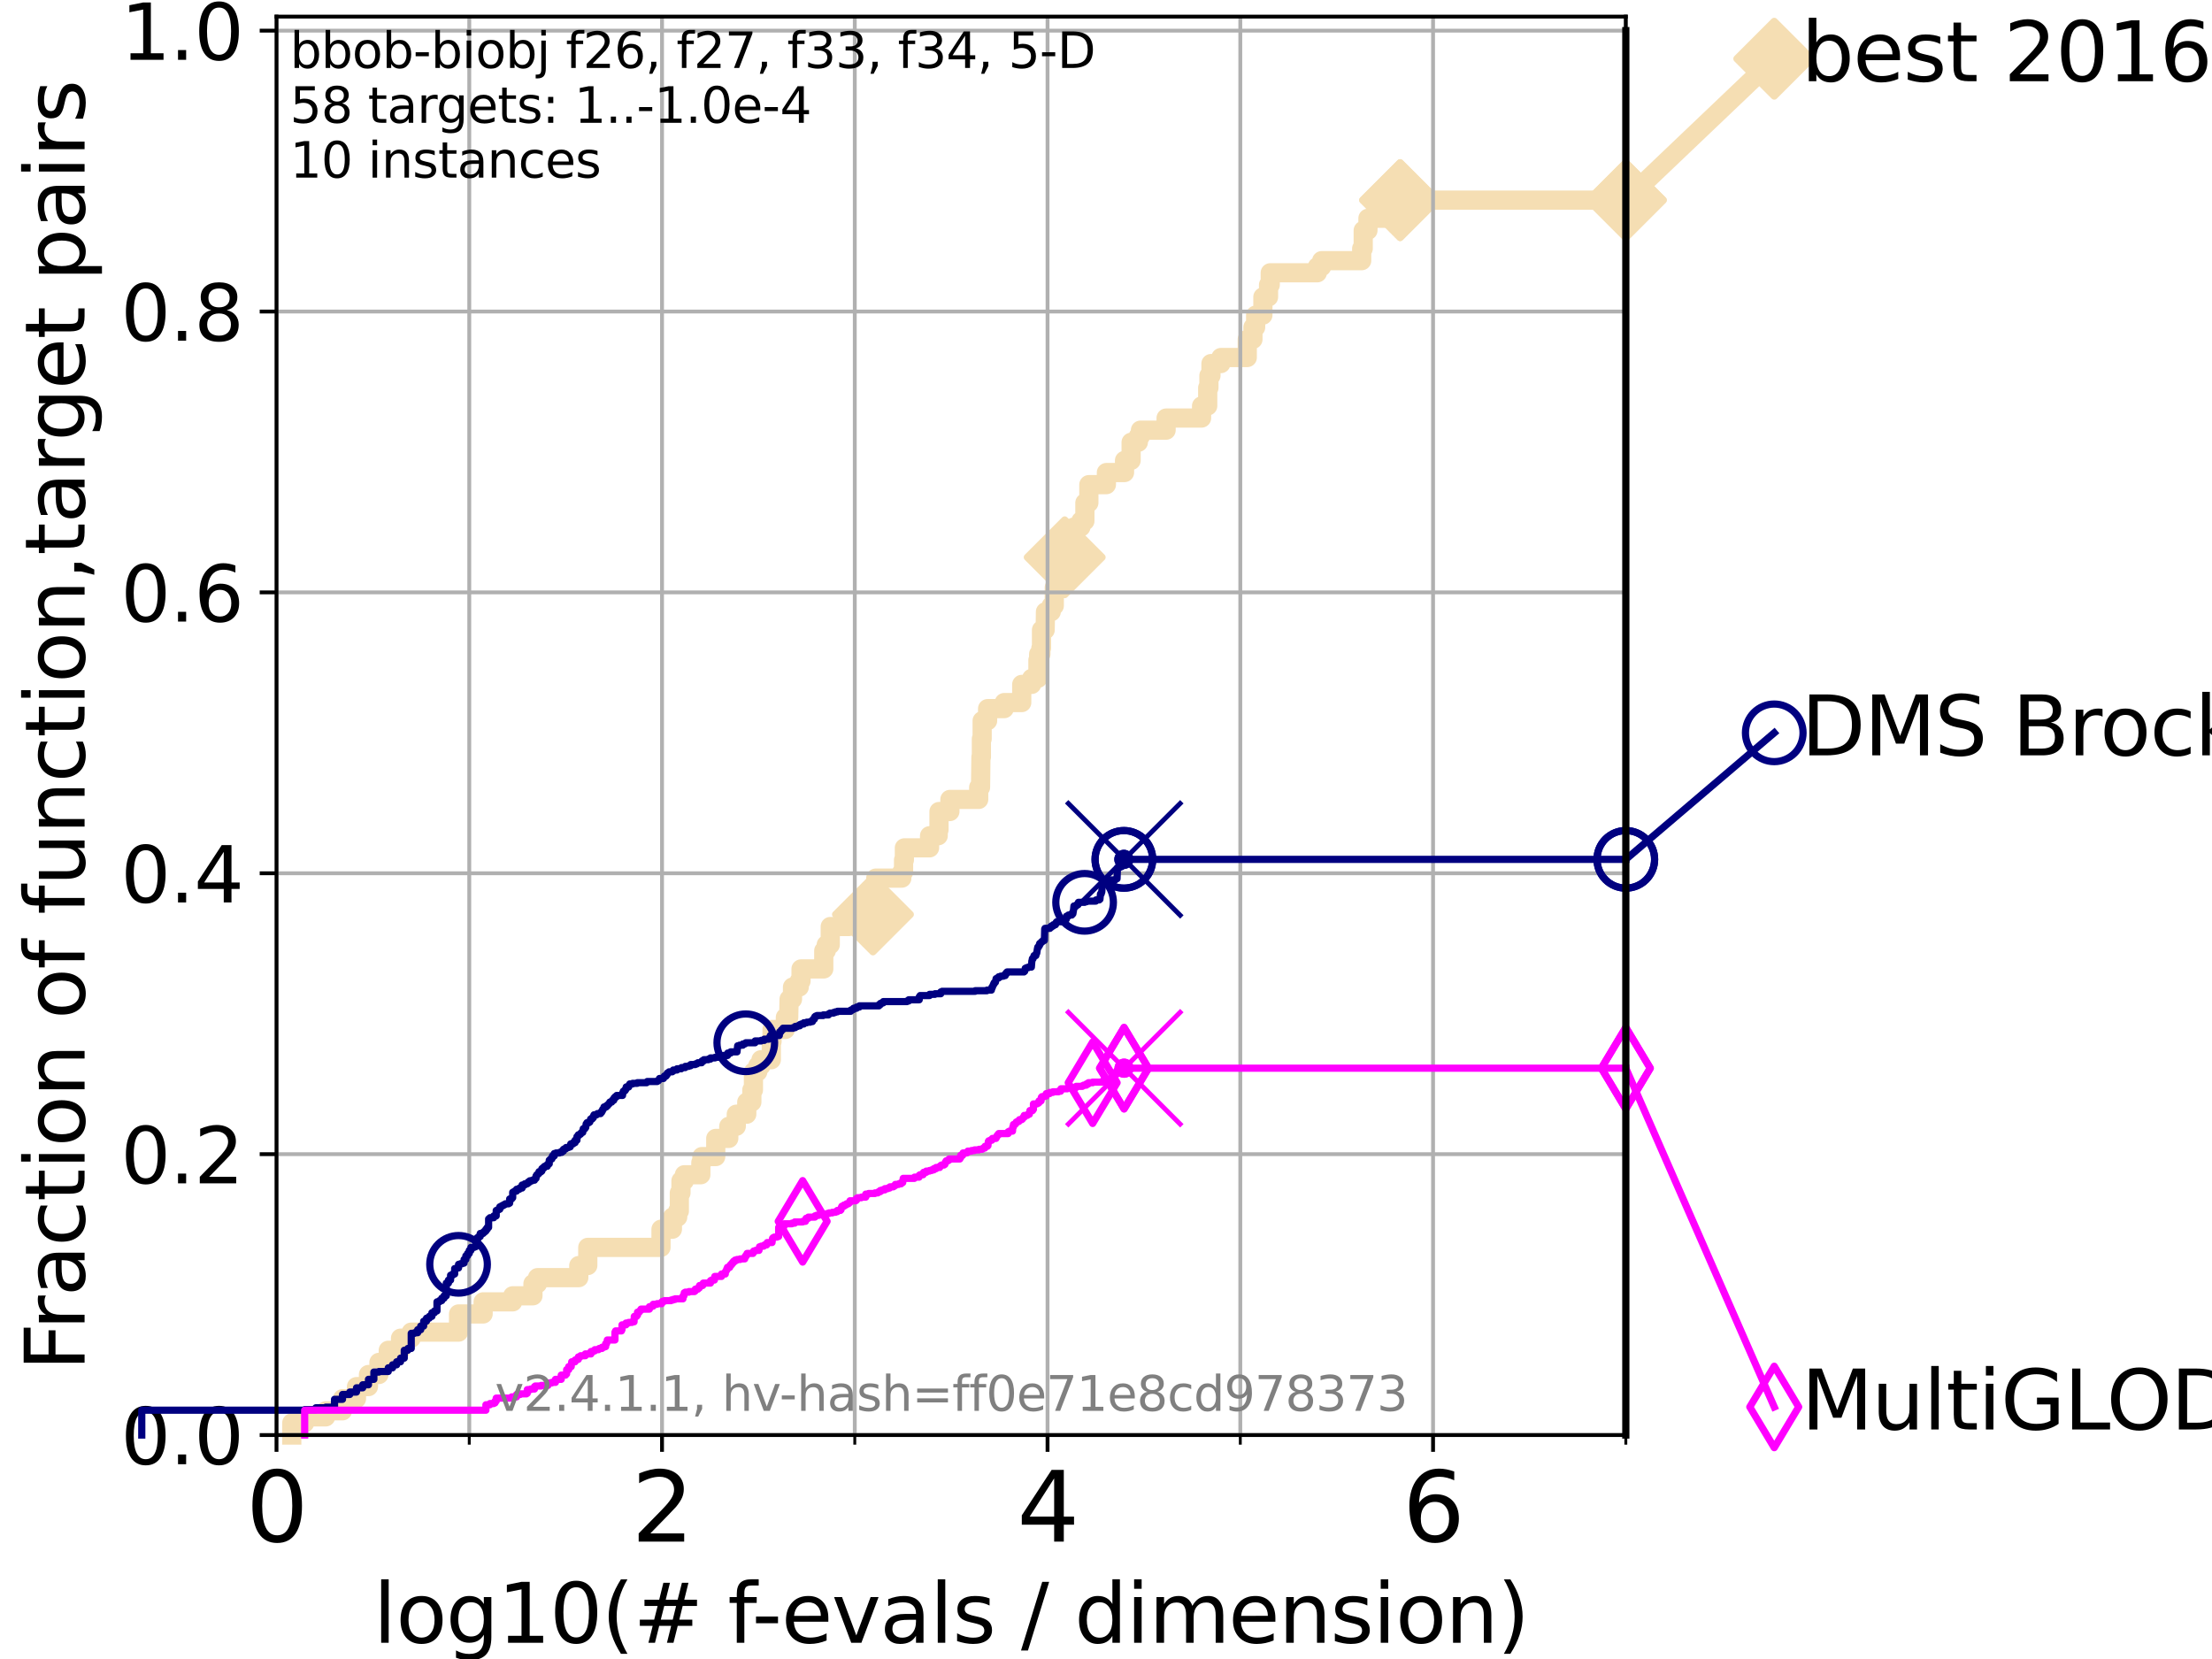 <?xml version="1.0" encoding="utf-8" standalone="no"?>
<!DOCTYPE svg PUBLIC "-//W3C//DTD SVG 1.1//EN"
  "http://www.w3.org/Graphics/SVG/1.1/DTD/svg11.dtd">
<svg height="345.6pt" version="1.1" viewBox="0 0 460.8 345.6" width="460.8pt" xmlns="http://www.w3.org/2000/svg" xmlns:xlink="http://www.w3.org/1999/xlink">
 <defs>
  <style type="text/css">*{stroke-linecap:butt;stroke-linejoin:round;}</style>
 </defs>
 <g id="figure_1">
  <g id="patch_1">
   <path d="M 0 345.6 
L 460.8 345.6 
L 460.8 0 
L 0 0 
z
" style="fill:#ffffff;"/>
  </g>
  <g id="axes_1">
   <g id="patch_2">
    <path d="M 57.6 298.944 
L 338.688 298.944 
L 338.688 3.456 
L 57.6 3.456 
z
" style="fill:#ffffff;"/>
   </g>
   <g id="line2d_1">
    <path d="M 60.78 298.944 
L 60.78 296.422 
L 63.468 296.422 
L 63.468 295.161 
L 67.851 295.161 
L 67.851 293.9 
L 71.35 293.9 
L 71.35 291.378 
L 74.263 291.378 
L 74.263 288.856 
L 76.759 288.856 
L 76.759 286.334 
L 78.942 286.334 
L 78.942 283.811 
L 80.881 283.811 
L 80.881 281.289 
L 83.438 281.289 
L 83.438 278.767 
L 85.667 278.767 
L 85.667 277.506 
L 95.526 277.506 
L 95.526 273.723 
L 100.642 273.723 
L 100.642 271.201 
L 106.803 271.201 
L 106.803 269.94 
L 111.023 269.94 
L 111.023 267.418 
L 111.975 267.418 
L 111.975 266.157 
L 120.572 266.157 
L 120.572 263.635 
L 122.447 263.635 
L 122.447 259.852 
L 137.7 259.852 
L 137.7 256.068 
L 140.073 256.068 
L 140.073 253.546 
L 141.177 253.546 
L 141.177 252.285 
L 141.521 252.285 
L 141.521 248.502 
L 141.858 248.502 
L 141.858 245.98 
L 142.567 245.98 
L 142.567 244.719 
L 145.998 244.719 
L 145.998 242.197 
L 146.216 242.197 
L 146.216 240.936 
L 149.104 240.936 
L 149.104 237.153 
L 151.819 237.153 
L 151.819 234.631 
L 153.381 234.631 
L 153.381 232.109 
L 155.565 232.109 
L 155.565 229.587 
L 156.622 229.587 
L 156.622 227.064 
L 156.953 227.064 
L 156.953 223.281 
L 157.854 223.281 
L 157.854 222.02 
L 158.53 222.02 
L 158.53 220.759 
L 160.68 220.759 
L 160.68 216.976 
L 160.831 216.976 
L 160.831 214.454 
L 163.606 214.454 
L 163.606 211.932 
L 164.303 211.932 
L 164.38 208.149 
L 165.091 208.149 
L 165.091 205.627 
L 166.501 205.627 
L 166.501 204.366 
L 166.869 204.366 
L 166.869 201.844 
L 171.605 201.844 
L 171.605 198.06 
L 172.123 198.06 
L 172.123 196.799 
L 172.956 196.799 
L 172.956 193.016 
L 176.797 193.016 
L 176.797 190.494 
L 181.851 190.494 
L 181.851 186.711 
L 182.442 186.711 
L 182.442 182.928 
L 187.865 182.928 
L 187.865 181.667 
L 188.227 181.667 
L 188.227 179.145 
L 188.398 179.145 
L 188.398 176.623 
L 193.645 176.623 
L 193.645 174.101 
L 195.446 174.101 
L 195.446 172.84 
L 195.61 172.84 
L 195.61 169.056 
L 197.881 169.056 
L 197.881 166.534 
L 203.881 166.534 
L 203.881 164.012 
L 204.266 164.012 
L 204.346 157.707 
L 204.441 157.707 
L 204.441 153.924 
L 204.598 153.924 
L 204.598 150.141 
L 205.736 150.141 
L 205.736 147.619 
L 209.202 147.619 
L 209.202 146.358 
L 212.846 146.358 
L 212.846 142.574 
L 214.912 142.574 
L 214.912 141.313 
L 216.219 141.313 
L 216.219 137.53 
L 216.37 137.53 
L 216.37 136.269 
L 216.836 136.269 
L 216.836 135.008 
L 216.963 135.008 
L 216.963 131.225 
L 217.729 131.225 
L 217.788 127.442 
L 218.995 127.442 
L 218.995 126.181 
L 219.627 126.181 
L 219.627 122.398 
L 220.444 122.398 
L 220.444 118.615 
L 221.796 118.615 
L 221.796 116.093 
L 222.249 116.093 
L 222.249 114.831 
L 222.676 114.831 
L 222.676 113.57 
L 223.747 113.57 
L 223.747 109.787 
L 225.173 109.787 
L 225.173 108.526 
L 226.002 108.526 
L 226.002 104.743 
L 226.828 104.743 
L 226.828 100.96 
L 230.482 100.96 
L 230.482 98.438 
L 234.258 98.438 
L 234.258 95.916 
L 235.634 95.916 
L 235.634 92.133 
L 237.137 92.133 
L 237.137 90.872 
L 237.577 90.872 
L 237.577 89.611 
L 242.921 89.611 
L 242.921 87.088 
L 250.307 87.088 
L 250.307 84.566 
L 251.588 84.566 
L 251.588 80.783 
L 251.839 80.783 
L 251.839 78.261 
L 252.265 78.261 
L 252.265 75.739 
L 254.332 75.739 
L 254.332 74.478 
L 259.83 74.478 
L 259.83 70.695 
L 261.012 70.695 
L 261.012 68.173 
L 261.574 68.173 
L 261.574 65.651 
L 263.081 65.651 
L 263.081 61.868 
L 264.261 61.868 
L 264.261 59.346 
L 264.614 59.346 
L 264.614 56.823 
L 274.428 56.823 
L 274.428 55.562 
L 275.331 55.562 
L 275.331 54.301 
L 283.665 54.301 
L 283.665 51.779 
L 283.982 51.779 
L 283.982 47.996 
L 284.969 47.996 
L 284.969 45.474 
L 291.67 45.474 
L 291.67 41.691 
L 338.688 41.691 
L 338.688 41.691 
" style="fill:none;stroke:#f5deb3;stroke-linecap:square;stroke-width:4;"/>
   </g>
   <g id="line2d_2">
    <defs>
     <path d="M 0 7.778 
L 7.778 0 
L 0 -7.778 
L -7.778 0 
z
" id="m8d5957f972" style="stroke:#f5deb3;stroke-linejoin:miter;stroke-width:1.5;"/>
    </defs>
    <g>
     <use style="fill:#f5deb3;stroke:#f5deb3;stroke-linejoin:miter;stroke-width:1.5;" x="181.851" xlink:href="#m8d5957f972" y="190.494"/>
     <use style="fill:#f5deb3;stroke:#f5deb3;stroke-linejoin:miter;stroke-width:1.5;" x="221.796" xlink:href="#m8d5957f972" y="116.093"/>
     <use style="fill:#f5deb3;stroke:#f5deb3;stroke-linejoin:miter;stroke-width:1.5;" x="291.67" xlink:href="#m8d5957f972" y="41.691"/>
     <use style="fill:#f5deb3;stroke:#f5deb3;stroke-linejoin:miter;stroke-width:1.5;" x="291.67" xlink:href="#m8d5957f972" y="41.691"/>
     <use style="fill:#f5deb3;stroke:#f5deb3;stroke-linejoin:miter;stroke-width:1.5;" x="338.688" xlink:href="#m8d5957f972" y="41.691"/>
    </g>
   </g>
   <g id="line2d_3">
    <path style="fill:none;stroke:#f5deb3;stroke-linecap:square;stroke-width:4;"/>
    <g/>
   </g>
   <g id="line2d_4">
    <path d="M 338.688 41.691 
L 369.608 12.233 
" style="fill:none;stroke:#f5deb3;stroke-linecap:square;stroke-width:4;"/>
    <g>
     <use style="fill:#f5deb3;stroke:#f5deb3;stroke-linejoin:miter;stroke-width:1.5;" x="338.688" xlink:href="#m8d5957f972" y="41.691"/>
     <use style="fill:#f5deb3;stroke:#f5deb3;stroke-linejoin:miter;stroke-width:1.5;" x="369.608" xlink:href="#m8d5957f972" y="12.233"/>
    </g>
   </g>
   <g id="matplotlib.axis_1">
    <g id="xtick_1">
     <g id="line2d_5">
      <path clip-path="url(#p4ec2c0cd4c)" d="M 57.6 298.944 
L 57.6 3.456 
" style="fill:none;stroke:#b0b0b0;stroke-linecap:square;stroke-width:0.8;"/>
     </g>
     <g id="line2d_6">
      <defs>
       <path d="M 0 0 
L 0 3.5 
" id="m8859d92b50" style="stroke:#000000;stroke-width:0.8;"/>
      </defs>
      <g>
       <use style="stroke:#000000;stroke-width:0.8;" x="57.6" xlink:href="#m8859d92b50" y="298.944"/>
      </g>
     </g>
     <g id="text_1">
      <!-- 0 -->
      <g transform="translate(51.237 321.141)scale(0.2 -0.2)">
       <defs>
        <path d="M 2034 4250 
Q 1547 4250 1301 3770 
Q 1056 3291 1056 2328 
Q 1056 1369 1301 889 
Q 1547 409 2034 409 
Q 2525 409 2770 889 
Q 3016 1369 3016 2328 
Q 3016 3291 2770 3770 
Q 2525 4250 2034 4250 
z
M 2034 4750 
Q 2819 4750 3233 4129 
Q 3647 3509 3647 2328 
Q 3647 1150 3233 529 
Q 2819 -91 2034 -91 
Q 1250 -91 836 529 
Q 422 1150 422 2328 
Q 422 3509 836 4129 
Q 1250 4750 2034 4750 
z
" id="DejaVuSans-30" transform="scale(0.016)"/>
       </defs>
       <use xlink:href="#DejaVuSans-30"/>
      </g>
     </g>
    </g>
    <g id="xtick_2">
     <g id="line2d_7">
      <path clip-path="url(#p4ec2c0cd4c)" d="M 137.911 298.944 
L 137.911 3.456 
" style="fill:none;stroke:#b0b0b0;stroke-linecap:square;stroke-width:0.8;"/>
     </g>
     <g id="line2d_8">
      <g>
       <use style="stroke:#000000;stroke-width:0.8;" x="137.911" xlink:href="#m8859d92b50" y="298.944"/>
      </g>
     </g>
     <g id="text_2">
      <!-- 2 -->
      <g transform="translate(131.548 321.141)scale(0.2 -0.2)">
       <defs>
        <path d="M 1228 531 
L 3431 531 
L 3431 0 
L 469 0 
L 469 531 
Q 828 903 1448 1529 
Q 2069 2156 2228 2338 
Q 2531 2678 2651 2914 
Q 2772 3150 2772 3378 
Q 2772 3750 2511 3984 
Q 2250 4219 1831 4219 
Q 1534 4219 1204 4116 
Q 875 4013 500 3803 
L 500 4441 
Q 881 4594 1212 4672 
Q 1544 4750 1819 4750 
Q 2544 4750 2975 4387 
Q 3406 4025 3406 3419 
Q 3406 3131 3298 2873 
Q 3191 2616 2906 2266 
Q 2828 2175 2409 1742 
Q 1991 1309 1228 531 
z
" id="DejaVuSans-32" transform="scale(0.016)"/>
       </defs>
       <use xlink:href="#DejaVuSans-32"/>
      </g>
     </g>
    </g>
    <g id="xtick_3">
     <g id="line2d_9">
      <path clip-path="url(#p4ec2c0cd4c)" d="M 218.222 298.944 
L 218.222 3.456 
" style="fill:none;stroke:#b0b0b0;stroke-linecap:square;stroke-width:0.8;"/>
     </g>
     <g id="line2d_10">
      <g>
       <use style="stroke:#000000;stroke-width:0.8;" x="218.222" xlink:href="#m8859d92b50" y="298.944"/>
      </g>
     </g>
     <g id="text_3">
      <!-- 4 -->
      <g transform="translate(211.859 321.141)scale(0.2 -0.2)">
       <defs>
        <path d="M 2419 4116 
L 825 1625 
L 2419 1625 
L 2419 4116 
z
M 2253 4666 
L 3047 4666 
L 3047 1625 
L 3713 1625 
L 3713 1100 
L 3047 1100 
L 3047 0 
L 2419 0 
L 2419 1100 
L 313 1100 
L 313 1709 
L 2253 4666 
z
" id="DejaVuSans-34" transform="scale(0.016)"/>
       </defs>
       <use xlink:href="#DejaVuSans-34"/>
      </g>
     </g>
    </g>
    <g id="xtick_4">
     <g id="line2d_11">
      <path clip-path="url(#p4ec2c0cd4c)" d="M 298.533 298.944 
L 298.533 3.456 
" style="fill:none;stroke:#b0b0b0;stroke-linecap:square;stroke-width:0.8;"/>
     </g>
     <g id="line2d_12">
      <g>
       <use style="stroke:#000000;stroke-width:0.8;" x="298.533" xlink:href="#m8859d92b50" y="298.944"/>
      </g>
     </g>
     <g id="text_4">
      <!-- 6 -->
      <g transform="translate(292.17 321.141)scale(0.2 -0.2)">
       <defs>
        <path d="M 2113 2584 
Q 1688 2584 1439 2293 
Q 1191 2003 1191 1497 
Q 1191 994 1439 701 
Q 1688 409 2113 409 
Q 2538 409 2786 701 
Q 3034 994 3034 1497 
Q 3034 2003 2786 2293 
Q 2538 2584 2113 2584 
z
M 3366 4563 
L 3366 3988 
Q 3128 4100 2886 4159 
Q 2644 4219 2406 4219 
Q 1781 4219 1451 3797 
Q 1122 3375 1075 2522 
Q 1259 2794 1537 2939 
Q 1816 3084 2150 3084 
Q 2853 3084 3261 2657 
Q 3669 2231 3669 1497 
Q 3669 778 3244 343 
Q 2819 -91 2113 -91 
Q 1303 -91 875 529 
Q 447 1150 447 2328 
Q 447 3434 972 4092 
Q 1497 4750 2381 4750 
Q 2619 4750 2861 4703 
Q 3103 4656 3366 4563 
z
" id="DejaVuSans-36" transform="scale(0.016)"/>
       </defs>
       <use xlink:href="#DejaVuSans-36"/>
      </g>
     </g>
    </g>
    <g id="xtick_5">
     <g id="line2d_13">
      <path clip-path="url(#p4ec2c0cd4c)" d="M 97.755 298.944 
L 97.755 3.456 
" style="fill:none;stroke:#b0b0b0;stroke-linecap:square;stroke-width:0.8;"/>
     </g>
     <g id="line2d_14">
      <defs>
       <path d="M 0 0 
L 0 2 
" id="mda3ac6cfb0" style="stroke:#000000;stroke-width:0.6;"/>
      </defs>
      <g>
       <use style="stroke:#000000;stroke-width:0.6;" x="97.755" xlink:href="#mda3ac6cfb0" y="298.944"/>
      </g>
     </g>
    </g>
    <g id="xtick_6">
     <g id="line2d_15">
      <path clip-path="url(#p4ec2c0cd4c)" d="M 178.066 298.944 
L 178.066 3.456 
" style="fill:none;stroke:#b0b0b0;stroke-linecap:square;stroke-width:0.8;"/>
     </g>
     <g id="line2d_16">
      <g>
       <use style="stroke:#000000;stroke-width:0.6;" x="178.066" xlink:href="#mda3ac6cfb0" y="298.944"/>
      </g>
     </g>
    </g>
    <g id="xtick_7">
     <g id="line2d_17">
      <path clip-path="url(#p4ec2c0cd4c)" d="M 258.377 298.944 
L 258.377 3.456 
" style="fill:none;stroke:#b0b0b0;stroke-linecap:square;stroke-width:0.8;"/>
     </g>
     <g id="line2d_18">
      <g>
       <use style="stroke:#000000;stroke-width:0.6;" x="258.377" xlink:href="#mda3ac6cfb0" y="298.944"/>
      </g>
     </g>
    </g>
    <g id="xtick_8">
     <g id="line2d_19">
      <path clip-path="url(#p4ec2c0cd4c)" d="M 338.688 298.944 
L 338.688 3.456 
" style="fill:none;stroke:#b0b0b0;stroke-linecap:square;stroke-width:0.8;"/>
     </g>
     <g id="line2d_20">
      <g>
       <use style="stroke:#000000;stroke-width:0.6;" x="338.688" xlink:href="#mda3ac6cfb0" y="298.944"/>
      </g>
     </g>
    </g>
    <g id="text_5">
     <!-- log10(# f-evals / dimension) -->
     <g transform="translate(77.764 342.218)scale(0.17 -0.17)">
      <defs>
       <path d="M 603 4863 
L 1178 4863 
L 1178 0 
L 603 0 
L 603 4863 
z
" id="DejaVuSans-6c" transform="scale(0.016)"/>
       <path d="M 1959 3097 
Q 1497 3097 1228 2736 
Q 959 2375 959 1747 
Q 959 1119 1226 758 
Q 1494 397 1959 397 
Q 2419 397 2687 759 
Q 2956 1122 2956 1747 
Q 2956 2369 2687 2733 
Q 2419 3097 1959 3097 
z
M 1959 3584 
Q 2709 3584 3137 3096 
Q 3566 2609 3566 1747 
Q 3566 888 3137 398 
Q 2709 -91 1959 -91 
Q 1206 -91 779 398 
Q 353 888 353 1747 
Q 353 2609 779 3096 
Q 1206 3584 1959 3584 
z
" id="DejaVuSans-6f" transform="scale(0.016)"/>
       <path d="M 2906 1791 
Q 2906 2416 2648 2759 
Q 2391 3103 1925 3103 
Q 1463 3103 1205 2759 
Q 947 2416 947 1791 
Q 947 1169 1205 825 
Q 1463 481 1925 481 
Q 2391 481 2648 825 
Q 2906 1169 2906 1791 
z
M 3481 434 
Q 3481 -459 3084 -895 
Q 2688 -1331 1869 -1331 
Q 1566 -1331 1297 -1286 
Q 1028 -1241 775 -1147 
L 775 -588 
Q 1028 -725 1275 -790 
Q 1522 -856 1778 -856 
Q 2344 -856 2625 -561 
Q 2906 -266 2906 331 
L 2906 616 
Q 2728 306 2450 153 
Q 2172 0 1784 0 
Q 1141 0 747 490 
Q 353 981 353 1791 
Q 353 2603 747 3093 
Q 1141 3584 1784 3584 
Q 2172 3584 2450 3431 
Q 2728 3278 2906 2969 
L 2906 3500 
L 3481 3500 
L 3481 434 
z
" id="DejaVuSans-67" transform="scale(0.016)"/>
       <path d="M 794 531 
L 1825 531 
L 1825 4091 
L 703 3866 
L 703 4441 
L 1819 4666 
L 2450 4666 
L 2450 531 
L 3481 531 
L 3481 0 
L 794 0 
L 794 531 
z
" id="DejaVuSans-31" transform="scale(0.016)"/>
       <path d="M 1984 4856 
Q 1566 4138 1362 3434 
Q 1159 2731 1159 2009 
Q 1159 1288 1364 580 
Q 1569 -128 1984 -844 
L 1484 -844 
Q 1016 -109 783 600 
Q 550 1309 550 2009 
Q 550 2706 781 3412 
Q 1013 4119 1484 4856 
L 1984 4856 
z
" id="DejaVuSans-28" transform="scale(0.016)"/>
       <path d="M 3272 2816 
L 2363 2816 
L 2100 1772 
L 3016 1772 
L 3272 2816 
z
M 2803 4594 
L 2478 3297 
L 3391 3297 
L 3719 4594 
L 4219 4594 
L 3897 3297 
L 4872 3297 
L 4872 2816 
L 3775 2816 
L 3519 1772 
L 4513 1772 
L 4513 1294 
L 3397 1294 
L 3072 0 
L 2572 0 
L 2894 1294 
L 1978 1294 
L 1656 0 
L 1153 0 
L 1478 1294 
L 494 1294 
L 494 1772 
L 1594 1772 
L 1856 2816 
L 850 2816 
L 850 3297 
L 1978 3297 
L 2297 4594 
L 2803 4594 
z
" id="DejaVuSans-23" transform="scale(0.016)"/>
       <path id="DejaVuSans-20" transform="scale(0.016)"/>
       <path d="M 2375 4863 
L 2375 4384 
L 1825 4384 
Q 1516 4384 1395 4259 
Q 1275 4134 1275 3809 
L 1275 3500 
L 2222 3500 
L 2222 3053 
L 1275 3053 
L 1275 0 
L 697 0 
L 697 3053 
L 147 3053 
L 147 3500 
L 697 3500 
L 697 3744 
Q 697 4328 969 4595 
Q 1241 4863 1831 4863 
L 2375 4863 
z
" id="DejaVuSans-66" transform="scale(0.016)"/>
       <path d="M 313 2009 
L 1997 2009 
L 1997 1497 
L 313 1497 
L 313 2009 
z
" id="DejaVuSans-2d" transform="scale(0.016)"/>
       <path d="M 3597 1894 
L 3597 1613 
L 953 1613 
Q 991 1019 1311 708 
Q 1631 397 2203 397 
Q 2534 397 2845 478 
Q 3156 559 3463 722 
L 3463 178 
Q 3153 47 2828 -22 
Q 2503 -91 2169 -91 
Q 1331 -91 842 396 
Q 353 884 353 1716 
Q 353 2575 817 3079 
Q 1281 3584 2069 3584 
Q 2775 3584 3186 3129 
Q 3597 2675 3597 1894 
z
M 3022 2063 
Q 3016 2534 2758 2815 
Q 2500 3097 2075 3097 
Q 1594 3097 1305 2825 
Q 1016 2553 972 2059 
L 3022 2063 
z
" id="DejaVuSans-65" transform="scale(0.016)"/>
       <path d="M 191 3500 
L 800 3500 
L 1894 563 
L 2988 3500 
L 3597 3500 
L 2284 0 
L 1503 0 
L 191 3500 
z
" id="DejaVuSans-76" transform="scale(0.016)"/>
       <path d="M 2194 1759 
Q 1497 1759 1228 1600 
Q 959 1441 959 1056 
Q 959 750 1161 570 
Q 1363 391 1709 391 
Q 2188 391 2477 730 
Q 2766 1069 2766 1631 
L 2766 1759 
L 2194 1759 
z
M 3341 1997 
L 3341 0 
L 2766 0 
L 2766 531 
Q 2569 213 2275 61 
Q 1981 -91 1556 -91 
Q 1019 -91 701 211 
Q 384 513 384 1019 
Q 384 1609 779 1909 
Q 1175 2209 1959 2209 
L 2766 2209 
L 2766 2266 
Q 2766 2663 2505 2880 
Q 2244 3097 1772 3097 
Q 1472 3097 1187 3025 
Q 903 2953 641 2809 
L 641 3341 
Q 956 3463 1253 3523 
Q 1550 3584 1831 3584 
Q 2591 3584 2966 3190 
Q 3341 2797 3341 1997 
z
" id="DejaVuSans-61" transform="scale(0.016)"/>
       <path d="M 2834 3397 
L 2834 2853 
Q 2591 2978 2328 3040 
Q 2066 3103 1784 3103 
Q 1356 3103 1142 2972 
Q 928 2841 928 2578 
Q 928 2378 1081 2264 
Q 1234 2150 1697 2047 
L 1894 2003 
Q 2506 1872 2764 1633 
Q 3022 1394 3022 966 
Q 3022 478 2636 193 
Q 2250 -91 1575 -91 
Q 1294 -91 989 -36 
Q 684 19 347 128 
L 347 722 
Q 666 556 975 473 
Q 1284 391 1588 391 
Q 1994 391 2212 530 
Q 2431 669 2431 922 
Q 2431 1156 2273 1281 
Q 2116 1406 1581 1522 
L 1381 1569 
Q 847 1681 609 1914 
Q 372 2147 372 2553 
Q 372 3047 722 3315 
Q 1072 3584 1716 3584 
Q 2034 3584 2315 3537 
Q 2597 3491 2834 3397 
z
" id="DejaVuSans-73" transform="scale(0.016)"/>
       <path d="M 1625 4666 
L 2156 4666 
L 531 -594 
L 0 -594 
L 1625 4666 
z
" id="DejaVuSans-2f" transform="scale(0.016)"/>
       <path d="M 2906 2969 
L 2906 4863 
L 3481 4863 
L 3481 0 
L 2906 0 
L 2906 525 
Q 2725 213 2448 61 
Q 2172 -91 1784 -91 
Q 1150 -91 751 415 
Q 353 922 353 1747 
Q 353 2572 751 3078 
Q 1150 3584 1784 3584 
Q 2172 3584 2448 3432 
Q 2725 3281 2906 2969 
z
M 947 1747 
Q 947 1113 1208 752 
Q 1469 391 1925 391 
Q 2381 391 2643 752 
Q 2906 1113 2906 1747 
Q 2906 2381 2643 2742 
Q 2381 3103 1925 3103 
Q 1469 3103 1208 2742 
Q 947 2381 947 1747 
z
" id="DejaVuSans-64" transform="scale(0.016)"/>
       <path d="M 603 3500 
L 1178 3500 
L 1178 0 
L 603 0 
L 603 3500 
z
M 603 4863 
L 1178 4863 
L 1178 4134 
L 603 4134 
L 603 4863 
z
" id="DejaVuSans-69" transform="scale(0.016)"/>
       <path d="M 3328 2828 
Q 3544 3216 3844 3400 
Q 4144 3584 4550 3584 
Q 5097 3584 5394 3201 
Q 5691 2819 5691 2113 
L 5691 0 
L 5113 0 
L 5113 2094 
Q 5113 2597 4934 2840 
Q 4756 3084 4391 3084 
Q 3944 3084 3684 2787 
Q 3425 2491 3425 1978 
L 3425 0 
L 2847 0 
L 2847 2094 
Q 2847 2600 2669 2842 
Q 2491 3084 2119 3084 
Q 1678 3084 1418 2786 
Q 1159 2488 1159 1978 
L 1159 0 
L 581 0 
L 581 3500 
L 1159 3500 
L 1159 2956 
Q 1356 3278 1631 3431 
Q 1906 3584 2284 3584 
Q 2666 3584 2933 3390 
Q 3200 3197 3328 2828 
z
" id="DejaVuSans-6d" transform="scale(0.016)"/>
       <path d="M 3513 2113 
L 3513 0 
L 2938 0 
L 2938 2094 
Q 2938 2591 2744 2837 
Q 2550 3084 2163 3084 
Q 1697 3084 1428 2787 
Q 1159 2491 1159 1978 
L 1159 0 
L 581 0 
L 581 3500 
L 1159 3500 
L 1159 2956 
Q 1366 3272 1645 3428 
Q 1925 3584 2291 3584 
Q 2894 3584 3203 3211 
Q 3513 2838 3513 2113 
z
" id="DejaVuSans-6e" transform="scale(0.016)"/>
       <path d="M 513 4856 
L 1013 4856 
Q 1481 4119 1714 3412 
Q 1947 2706 1947 2009 
Q 1947 1309 1714 600 
Q 1481 -109 1013 -844 
L 513 -844 
Q 928 -128 1133 580 
Q 1338 1288 1338 2009 
Q 1338 2731 1133 3434 
Q 928 4138 513 4856 
z
" id="DejaVuSans-29" transform="scale(0.016)"/>
      </defs>
      <use xlink:href="#DejaVuSans-6c"/>
      <use x="27.783" xlink:href="#DejaVuSans-6f"/>
      <use x="88.965" xlink:href="#DejaVuSans-67"/>
      <use x="152.441" xlink:href="#DejaVuSans-31"/>
      <use x="216.064" xlink:href="#DejaVuSans-30"/>
      <use x="279.688" xlink:href="#DejaVuSans-28"/>
      <use x="318.701" xlink:href="#DejaVuSans-23"/>
      <use x="402.49" xlink:href="#DejaVuSans-20"/>
      <use x="434.277" xlink:href="#DejaVuSans-66"/>
      <use x="463.982" xlink:href="#DejaVuSans-2d"/>
      <use x="500.066" xlink:href="#DejaVuSans-65"/>
      <use x="561.59" xlink:href="#DejaVuSans-76"/>
      <use x="620.77" xlink:href="#DejaVuSans-61"/>
      <use x="682.049" xlink:href="#DejaVuSans-6c"/>
      <use x="709.832" xlink:href="#DejaVuSans-73"/>
      <use x="761.932" xlink:href="#DejaVuSans-20"/>
      <use x="793.719" xlink:href="#DejaVuSans-2f"/>
      <use x="827.41" xlink:href="#DejaVuSans-20"/>
      <use x="859.197" xlink:href="#DejaVuSans-64"/>
      <use x="922.674" xlink:href="#DejaVuSans-69"/>
      <use x="950.457" xlink:href="#DejaVuSans-6d"/>
      <use x="1047.869" xlink:href="#DejaVuSans-65"/>
      <use x="1109.393" xlink:href="#DejaVuSans-6e"/>
      <use x="1172.771" xlink:href="#DejaVuSans-73"/>
      <use x="1224.871" xlink:href="#DejaVuSans-69"/>
      <use x="1252.654" xlink:href="#DejaVuSans-6f"/>
      <use x="1313.836" xlink:href="#DejaVuSans-6e"/>
      <use x="1377.215" xlink:href="#DejaVuSans-29"/>
     </g>
    </g>
   </g>
   <g id="matplotlib.axis_2">
    <g id="ytick_1">
     <g id="line2d_21">
      <path clip-path="url(#p4ec2c0cd4c)" d="M 57.6 298.944 
L 338.688 298.944 
" style="fill:none;stroke:#b0b0b0;stroke-linecap:square;stroke-width:0.8;"/>
     </g>
     <g id="line2d_22">
      <defs>
       <path d="M 0 0 
L -3.5 0 
" id="m82961766fd" style="stroke:#000000;stroke-width:0.8;"/>
      </defs>
      <g>
       <use style="stroke:#000000;stroke-width:0.8;" x="57.6" xlink:href="#m82961766fd" y="298.944"/>
      </g>
     </g>
     <g id="text_6">
      <!-- 0.0 -->
      <g transform="translate(25.155 305.023)scale(0.16 -0.16)">
       <defs>
        <path d="M 684 794 
L 1344 794 
L 1344 0 
L 684 0 
L 684 794 
z
" id="DejaVuSans-2e" transform="scale(0.016)"/>
       </defs>
       <use xlink:href="#DejaVuSans-30"/>
       <use x="63.623" xlink:href="#DejaVuSans-2e"/>
       <use x="95.41" xlink:href="#DejaVuSans-30"/>
      </g>
     </g>
    </g>
    <g id="ytick_2">
     <g id="line2d_23">
      <path clip-path="url(#p4ec2c0cd4c)" d="M 57.6 240.432 
L 338.688 240.432 
" style="fill:none;stroke:#b0b0b0;stroke-linecap:square;stroke-width:0.8;"/>
     </g>
     <g id="line2d_24">
      <g>
       <use style="stroke:#000000;stroke-width:0.8;" x="57.6" xlink:href="#m82961766fd" y="240.432"/>
      </g>
     </g>
     <g id="text_7">
      <!-- 0.2 -->
      <g transform="translate(25.155 246.51)scale(0.16 -0.16)">
       <use xlink:href="#DejaVuSans-30"/>
       <use x="63.623" xlink:href="#DejaVuSans-2e"/>
       <use x="95.41" xlink:href="#DejaVuSans-32"/>
      </g>
     </g>
    </g>
    <g id="ytick_3">
     <g id="line2d_25">
      <path clip-path="url(#p4ec2c0cd4c)" d="M 57.6 181.919 
L 338.688 181.919 
" style="fill:none;stroke:#b0b0b0;stroke-linecap:square;stroke-width:0.8;"/>
     </g>
     <g id="line2d_26">
      <g>
       <use style="stroke:#000000;stroke-width:0.8;" x="57.6" xlink:href="#m82961766fd" y="181.919"/>
      </g>
     </g>
     <g id="text_8">
      <!-- 0.4 -->
      <g transform="translate(25.155 187.998)scale(0.16 -0.16)">
       <use xlink:href="#DejaVuSans-30"/>
       <use x="63.623" xlink:href="#DejaVuSans-2e"/>
       <use x="95.41" xlink:href="#DejaVuSans-34"/>
      </g>
     </g>
    </g>
    <g id="ytick_4">
     <g id="line2d_27">
      <path clip-path="url(#p4ec2c0cd4c)" d="M 57.6 123.407 
L 338.688 123.407 
" style="fill:none;stroke:#b0b0b0;stroke-linecap:square;stroke-width:0.8;"/>
     </g>
     <g id="line2d_28">
      <g>
       <use style="stroke:#000000;stroke-width:0.8;" x="57.6" xlink:href="#m82961766fd" y="123.407"/>
      </g>
     </g>
     <g id="text_9">
      <!-- 0.6 -->
      <g transform="translate(25.155 129.485)scale(0.16 -0.16)">
       <use xlink:href="#DejaVuSans-30"/>
       <use x="63.623" xlink:href="#DejaVuSans-2e"/>
       <use x="95.41" xlink:href="#DejaVuSans-36"/>
      </g>
     </g>
    </g>
    <g id="ytick_5">
     <g id="line2d_29">
      <path clip-path="url(#p4ec2c0cd4c)" d="M 57.6 64.894 
L 338.688 64.894 
" style="fill:none;stroke:#b0b0b0;stroke-linecap:square;stroke-width:0.8;"/>
     </g>
     <g id="line2d_30">
      <g>
       <use style="stroke:#000000;stroke-width:0.8;" x="57.6" xlink:href="#m82961766fd" y="64.894"/>
      </g>
     </g>
     <g id="text_10">
      <!-- 0.8 -->
      <g transform="translate(25.155 70.973)scale(0.16 -0.16)">
       <defs>
        <path d="M 2034 2216 
Q 1584 2216 1326 1975 
Q 1069 1734 1069 1313 
Q 1069 891 1326 650 
Q 1584 409 2034 409 
Q 2484 409 2743 651 
Q 3003 894 3003 1313 
Q 3003 1734 2745 1975 
Q 2488 2216 2034 2216 
z
M 1403 2484 
Q 997 2584 770 2862 
Q 544 3141 544 3541 
Q 544 4100 942 4425 
Q 1341 4750 2034 4750 
Q 2731 4750 3128 4425 
Q 3525 4100 3525 3541 
Q 3525 3141 3298 2862 
Q 3072 2584 2669 2484 
Q 3125 2378 3379 2068 
Q 3634 1759 3634 1313 
Q 3634 634 3220 271 
Q 2806 -91 2034 -91 
Q 1263 -91 848 271 
Q 434 634 434 1313 
Q 434 1759 690 2068 
Q 947 2378 1403 2484 
z
M 1172 3481 
Q 1172 3119 1398 2916 
Q 1625 2713 2034 2713 
Q 2441 2713 2670 2916 
Q 2900 3119 2900 3481 
Q 2900 3844 2670 4047 
Q 2441 4250 2034 4250 
Q 1625 4250 1398 4047 
Q 1172 3844 1172 3481 
z
" id="DejaVuSans-38" transform="scale(0.016)"/>
       </defs>
       <use xlink:href="#DejaVuSans-30"/>
       <use x="63.623" xlink:href="#DejaVuSans-2e"/>
       <use x="95.41" xlink:href="#DejaVuSans-38"/>
      </g>
     </g>
    </g>
    <g id="ytick_6">
     <g id="line2d_31">
      <path clip-path="url(#p4ec2c0cd4c)" d="M 57.6 6.382 
L 338.688 6.382 
" style="fill:none;stroke:#b0b0b0;stroke-linecap:square;stroke-width:0.8;"/>
     </g>
     <g id="line2d_32">
      <g>
       <use style="stroke:#000000;stroke-width:0.8;" x="57.6" xlink:href="#m82961766fd" y="6.382"/>
      </g>
     </g>
     <g id="text_11">
      <!-- 1.0 -->
      <g transform="translate(25.155 12.46)scale(0.16 -0.16)">
       <use xlink:href="#DejaVuSans-31"/>
       <use x="63.623" xlink:href="#DejaVuSans-2e"/>
       <use x="95.41" xlink:href="#DejaVuSans-30"/>
      </g>
     </g>
    </g>
    <g id="text_12">
     <!-- Fraction of function,target pairs -->
     <g transform="translate(17.62 285.585)rotate(-90)scale(0.17 -0.17)">
      <defs>
       <path d="M 628 4666 
L 3309 4666 
L 3309 4134 
L 1259 4134 
L 1259 2759 
L 3109 2759 
L 3109 2228 
L 1259 2228 
L 1259 0 
L 628 0 
L 628 4666 
z
" id="DejaVuSans-46" transform="scale(0.016)"/>
       <path d="M 2631 2963 
Q 2534 3019 2420 3045 
Q 2306 3072 2169 3072 
Q 1681 3072 1420 2755 
Q 1159 2438 1159 1844 
L 1159 0 
L 581 0 
L 581 3500 
L 1159 3500 
L 1159 2956 
Q 1341 3275 1631 3429 
Q 1922 3584 2338 3584 
Q 2397 3584 2469 3576 
Q 2541 3569 2628 3553 
L 2631 2963 
z
" id="DejaVuSans-72" transform="scale(0.016)"/>
       <path d="M 3122 3366 
L 3122 2828 
Q 2878 2963 2633 3030 
Q 2388 3097 2138 3097 
Q 1578 3097 1268 2742 
Q 959 2388 959 1747 
Q 959 1106 1268 751 
Q 1578 397 2138 397 
Q 2388 397 2633 464 
Q 2878 531 3122 666 
L 3122 134 
Q 2881 22 2623 -34 
Q 2366 -91 2075 -91 
Q 1284 -91 818 406 
Q 353 903 353 1747 
Q 353 2603 823 3093 
Q 1294 3584 2113 3584 
Q 2378 3584 2631 3529 
Q 2884 3475 3122 3366 
z
" id="DejaVuSans-63" transform="scale(0.016)"/>
       <path d="M 1172 4494 
L 1172 3500 
L 2356 3500 
L 2356 3053 
L 1172 3053 
L 1172 1153 
Q 1172 725 1289 603 
Q 1406 481 1766 481 
L 2356 481 
L 2356 0 
L 1766 0 
Q 1100 0 847 248 
Q 594 497 594 1153 
L 594 3053 
L 172 3053 
L 172 3500 
L 594 3500 
L 594 4494 
L 1172 4494 
z
" id="DejaVuSans-74" transform="scale(0.016)"/>
       <path d="M 544 1381 
L 544 3500 
L 1119 3500 
L 1119 1403 
Q 1119 906 1312 657 
Q 1506 409 1894 409 
Q 2359 409 2629 706 
Q 2900 1003 2900 1516 
L 2900 3500 
L 3475 3500 
L 3475 0 
L 2900 0 
L 2900 538 
Q 2691 219 2414 64 
Q 2138 -91 1772 -91 
Q 1169 -91 856 284 
Q 544 659 544 1381 
z
M 1991 3584 
L 1991 3584 
z
" id="DejaVuSans-75" transform="scale(0.016)"/>
       <path d="M 750 794 
L 1409 794 
L 1409 256 
L 897 -744 
L 494 -744 
L 750 256 
L 750 794 
z
" id="DejaVuSans-2c" transform="scale(0.016)"/>
       <path d="M 1159 525 
L 1159 -1331 
L 581 -1331 
L 581 3500 
L 1159 3500 
L 1159 2969 
Q 1341 3281 1617 3432 
Q 1894 3584 2278 3584 
Q 2916 3584 3314 3078 
Q 3713 2572 3713 1747 
Q 3713 922 3314 415 
Q 2916 -91 2278 -91 
Q 1894 -91 1617 61 
Q 1341 213 1159 525 
z
M 3116 1747 
Q 3116 2381 2855 2742 
Q 2594 3103 2138 3103 
Q 1681 3103 1420 2742 
Q 1159 2381 1159 1747 
Q 1159 1113 1420 752 
Q 1681 391 2138 391 
Q 2594 391 2855 752 
Q 3116 1113 3116 1747 
z
" id="DejaVuSans-70" transform="scale(0.016)"/>
      </defs>
      <use xlink:href="#DejaVuSans-46"/>
      <use x="50.27" xlink:href="#DejaVuSans-72"/>
      <use x="91.383" xlink:href="#DejaVuSans-61"/>
      <use x="152.662" xlink:href="#DejaVuSans-63"/>
      <use x="207.643" xlink:href="#DejaVuSans-74"/>
      <use x="246.852" xlink:href="#DejaVuSans-69"/>
      <use x="274.635" xlink:href="#DejaVuSans-6f"/>
      <use x="335.816" xlink:href="#DejaVuSans-6e"/>
      <use x="399.195" xlink:href="#DejaVuSans-20"/>
      <use x="430.982" xlink:href="#DejaVuSans-6f"/>
      <use x="492.164" xlink:href="#DejaVuSans-66"/>
      <use x="527.369" xlink:href="#DejaVuSans-20"/>
      <use x="559.156" xlink:href="#DejaVuSans-66"/>
      <use x="594.361" xlink:href="#DejaVuSans-75"/>
      <use x="657.74" xlink:href="#DejaVuSans-6e"/>
      <use x="721.119" xlink:href="#DejaVuSans-63"/>
      <use x="776.1" xlink:href="#DejaVuSans-74"/>
      <use x="815.309" xlink:href="#DejaVuSans-69"/>
      <use x="843.092" xlink:href="#DejaVuSans-6f"/>
      <use x="904.273" xlink:href="#DejaVuSans-6e"/>
      <use x="967.652" xlink:href="#DejaVuSans-2c"/>
      <use x="999.439" xlink:href="#DejaVuSans-74"/>
      <use x="1038.648" xlink:href="#DejaVuSans-61"/>
      <use x="1099.928" xlink:href="#DejaVuSans-72"/>
      <use x="1139.291" xlink:href="#DejaVuSans-67"/>
      <use x="1202.768" xlink:href="#DejaVuSans-65"/>
      <use x="1264.291" xlink:href="#DejaVuSans-74"/>
      <use x="1303.5" xlink:href="#DejaVuSans-20"/>
      <use x="1335.287" xlink:href="#DejaVuSans-70"/>
      <use x="1398.764" xlink:href="#DejaVuSans-61"/>
      <use x="1460.043" xlink:href="#DejaVuSans-69"/>
      <use x="1487.826" xlink:href="#DejaVuSans-72"/>
      <use x="1528.939" xlink:href="#DejaVuSans-73"/>
     </g>
    </g>
   </g>
   <g id="line2d_33">
    <defs>
     <path d="M 0 1.5 
C 0.398 1.5 0.779 1.342 1.061 1.061 
C 1.342 0.779 1.5 0.398 1.5 0 
C 1.5 -0.398 1.342 -0.779 1.061 -1.061 
C 0.779 -1.342 0.398 -1.5 0 -1.5 
C -0.398 -1.5 -0.779 -1.342 -1.061 -1.061 
C -1.342 -0.779 -1.5 -0.398 -1.5 0 
C -1.5 0.398 -1.342 0.779 -1.061 1.061 
C -0.779 1.342 -0.398 1.5 0 1.5 
z
" id="m0d13b84685" style="stroke:#f5deb3;"/>
    </defs>
    <g>
     <use style="fill:#f5deb3;stroke:#f5deb3;" x="291.67" xlink:href="#m0d13b84685" y="41.691"/>
     <use style="fill:#f5deb3;stroke:#f5deb3;" x="291.67" xlink:href="#m0d13b84685" y="41.691"/>
    </g>
   </g>
   <g id="line2d_34">
    <defs>
     <path d="M 0 1.5 
C 0.398 1.5 0.779 1.342 1.061 1.061 
C 1.342 0.779 1.5 0.398 1.5 0 
C 1.5 -0.398 1.342 -0.779 1.061 -1.061 
C 0.779 -1.342 0.398 -1.5 0 -1.5 
C -0.398 -1.5 -0.779 -1.342 -1.061 -1.061 
C -1.342 -0.779 -1.5 -0.398 -1.5 0 
C -1.5 0.398 -1.342 0.779 -1.061 1.061 
C -0.779 1.342 -0.398 1.5 0 1.5 
z
" id="mbcab6e46c8" style="stroke:#000080;"/>
    </defs>
    <g>
     <use style="fill:#000080;stroke:#000080;" x="234.124" xlink:href="#mbcab6e46c8" y="179.019"/>
     <use style="fill:#000080;stroke:#000080;" x="234.124" xlink:href="#mbcab6e46c8" y="179.019"/>
    </g>
   </g>
   <g id="line2d_35">
    <path d="M 29.533 298.944 
L 29.533 293.774 
L 63.468 293.774 
L 63.468 293.648 
L 65.797 293.648 
L 65.797 293.269 
L 67.851 293.269 
L 67.851 293.143 
L 69.688 293.143 
L 69.688 291.504 
L 71.35 291.504 
L 71.35 290.495 
L 72.868 290.495 
L 72.868 289.991 
L 74.263 289.991 
L 74.263 289.108 
L 75.556 289.108 
L 75.556 288.477 
L 76.759 288.477 
L 76.759 287.342 
L 77.885 287.342 
L 77.885 285.829 
L 78.942 285.829 
L 78.942 285.703 
L 80.881 285.703 
L 80.881 284.946 
L 81.776 284.946 
L 81.776 284.316 
L 82.627 284.316 
L 82.627 283.685 
L 83.438 283.685 
L 83.438 282.929 
L 84.213 282.929 
L 84.213 281.289 
L 84.956 281.289 
L 84.956 280.911 
L 85.667 280.911 
L 85.667 277.758 
L 86.351 277.758 
L 86.351 277.632 
L 87.01 277.632 
L 87.01 277.002 
L 87.644 277.002 
L 87.644 276.245 
L 88.256 276.245 
L 88.256 275.236 
L 88.847 275.236 
L 88.847 274.606 
L 89.419 274.606 
L 89.419 274.228 
L 89.973 274.228 
L 89.973 273.471 
L 90.509 273.471 
L 90.509 273.093 
L 91.03 273.093 
L 91.03 271.201 
L 91.535 271.201 
L 91.535 270.949 
L 92.027 270.949 
L 92.027 270.444 
L 92.504 270.444 
L 92.504 269.94 
L 92.969 269.94 
L 92.969 267.292 
L 93.422 267.292 
L 93.422 266.661 
L 93.864 266.661 
L 93.864 265.652 
L 94.295 265.652 
L 94.295 265.4 
L 94.715 265.4 
L 94.715 264.265 
L 95.125 264.265 
L 95.125 264.139 
L 95.526 264.139 
L 95.526 263.383 
L 95.918 263.383 
L 95.918 263.256 
L 96.301 263.256 
L 96.301 263.13 
L 96.676 263.13 
L 96.676 262.374 
L 97.044 262.374 
L 97.044 261.617 
L 97.403 261.617 
L 97.403 261.113 
L 97.755 261.113 
L 97.755 260.482 
L 98.101 260.482 
L 98.101 259.852 
L 98.772 259.852 
L 98.772 259.726 
L 99.098 259.726 
L 99.098 259.221 
L 99.418 259.221 
L 99.418 257.834 
L 99.732 257.834 
L 99.732 257.582 
L 100.04 257.582 
L 100.04 256.951 
L 100.642 256.951 
L 100.642 256.699 
L 100.935 256.699 
L 100.935 256.447 
L 101.223 256.447 
L 101.223 256.068 
L 101.507 256.068 
L 101.507 255.69 
L 101.786 255.69 
L 101.786 253.925 
L 102.06 253.925 
L 102.06 253.672 
L 102.859 253.672 
L 102.859 253.294 
L 103.372 253.294 
L 103.372 252.159 
L 103.623 252.159 
L 103.623 252.033 
L 103.871 252.033 
L 103.871 251.907 
L 104.115 251.907 
L 104.115 251.403 
L 104.355 251.403 
L 104.355 251.277 
L 104.592 251.277 
L 104.592 251.15 
L 104.826 251.15 
L 104.826 251.024 
L 105.057 251.024 
L 105.057 250.898 
L 105.285 250.898 
L 105.285 250.772 
L 105.952 250.772 
L 105.952 250.646 
L 106.169 250.646 
L 106.169 249.763 
L 106.594 249.763 
L 106.594 249.511 
L 106.803 249.511 
L 106.803 248.376 
L 107.009 248.376 
L 107.009 248.25 
L 107.213 248.25 
L 107.213 248.124 
L 107.614 248.124 
L 107.614 247.746 
L 108.199 247.746 
L 108.199 247.493 
L 108.764 247.493 
L 108.764 246.863 
L 109.312 246.863 
L 109.312 246.611 
L 109.843 246.611 
L 109.843 246.485 
L 110.017 246.485 
L 110.017 246.232 
L 110.359 246.232 
L 110.359 245.98 
L 110.86 245.98 
L 110.86 245.854 
L 111.346 245.854 
L 111.346 245.602 
L 111.506 245.602 
L 111.506 245.476 
L 111.663 245.476 
L 111.663 244.971 
L 111.82 244.971 
L 111.82 244.719 
L 111.975 244.719 
L 111.975 244.593 
L 112.128 244.593 
L 112.128 244.467 
L 112.281 244.467 
L 112.281 244.089 
L 112.73 244.089 
L 112.73 243.962 
L 112.877 243.962 
L 112.877 243.458 
L 113.023 243.458 
L 113.023 243.332 
L 113.311 243.332 
L 113.311 243.08 
L 113.454 243.08 
L 113.454 242.954 
L 114.012 242.954 
L 114.012 242.575 
L 114.148 242.575 
L 114.148 242.449 
L 114.419 242.449 
L 114.419 241.693 
L 114.552 241.693 
L 114.552 241.566 
L 114.685 241.566 
L 114.685 241.44 
L 114.947 241.44 
L 114.947 241.188 
L 115.077 241.188 
L 115.077 240.81 
L 115.46 240.81 
L 115.46 240.305 
L 115.835 240.305 
L 115.835 240.179 
L 116.562 240.179 
L 116.562 240.053 
L 117.03 240.053 
L 117.03 239.801 
L 117.373 239.801 
L 117.373 239.423 
L 117.598 239.423 
L 117.598 239.297 
L 117.931 239.297 
L 117.931 239.044 
L 118.471 239.044 
L 118.471 238.918 
L 118.787 238.918 
L 118.891 238.288 
L 119.402 238.288 
L 119.402 238.036 
L 119.801 238.036 
L 119.801 237.531 
L 120.191 237.531 
L 120.191 236.774 
L 120.382 236.774 
L 120.477 236.396 
L 120.759 236.396 
L 120.759 236.27 
L 120.945 236.27 
L 121.037 236.018 
L 121.128 236.018 
L 121.128 235.892 
L 121.4 235.892 
L 121.49 235.135 
L 121.844 235.135 
L 121.844 234.883 
L 122.018 234.883 
L 122.105 234.126 
L 122.277 234.126 
L 122.277 233.874 
L 122.699 233.874 
L 122.699 233.748 
L 122.865 233.748 
L 122.948 233.37 
L 123.03 233.37 
L 123.03 233.117 
L 123.354 233.117 
L 123.354 232.865 
L 123.594 232.865 
L 123.673 232.361 
L 123.751 232.361 
L 123.751 232.235 
L 124.293 232.235 
L 124.293 232.109 
L 124.444 232.109 
L 124.444 231.983 
L 125.111 231.983 
L 125.111 231.73 
L 125.328 231.73 
L 125.328 231.478 
L 125.471 231.478 
L 125.542 231.1 
L 125.683 231.1 
L 125.753 230.848 
L 125.823 230.848 
L 125.823 230.595 
L 126.304 230.595 
L 126.304 230.343 
L 126.574 230.343 
L 126.64 230.091 
L 126.773 230.091 
L 126.773 229.965 
L 126.905 229.965 
L 126.97 229.713 
L 127.035 229.713 
L 127.035 229.587 
L 127.421 229.587 
L 127.485 229.334 
L 127.548 229.334 
L 127.548 229.208 
L 127.861 229.208 
L 127.923 228.704 
L 128.169 228.704 
L 128.169 228.452 
L 128.471 228.452 
L 128.471 228.199 
L 129.686 228.199 
L 129.742 227.569 
L 129.853 227.569 
L 129.853 227.317 
L 130.073 227.317 
L 130.073 227.191 
L 130.237 227.191 
L 130.237 226.938 
L 130.398 226.938 
L 130.452 226.434 
L 130.979 226.434 
L 131.031 226.056 
L 131.185 226.056 
L 131.185 225.803 
L 131.79 225.803 
L 131.79 225.677 
L 132.754 225.677 
L 132.754 225.551 
L 134.703 225.551 
L 134.703 225.425 
L 134.829 225.425 
L 134.829 225.299 
L 136.906 225.299 
L 136.906 225.173 
L 137.126 225.173 
L 137.235 224.921 
L 137.38 224.921 
L 137.38 224.668 
L 138.222 224.668 
L 138.222 224.416 
L 138.392 224.416 
L 138.392 224.164 
L 138.762 224.164 
L 138.762 223.912 
L 138.96 223.912 
L 139.025 223.534 
L 139.221 223.534 
L 139.221 223.407 
L 139.382 223.407 
L 139.382 223.281 
L 140.042 223.281 
L 140.042 223.155 
L 140.226 223.155 
L 140.257 222.903 
L 141.032 222.903 
L 141.032 222.651 
L 141.914 222.651 
L 141.969 222.399 
L 142.753 222.399 
L 142.753 222.146 
L 143.477 222.146 
L 143.477 222.02 
L 143.878 222.02 
L 143.878 221.768 
L 144.842 221.768 
L 144.842 221.642 
L 145.167 221.642 
L 145.167 221.516 
L 145.373 221.516 
L 145.373 221.39 
L 146.173 221.39 
L 146.238 221.011 
L 146.602 221.011 
L 146.623 220.759 
L 147.55 220.759 
L 147.55 220.633 
L 148.006 220.633 
L 148.006 220.381 
L 148.957 220.381 
L 148.957 220.255 
L 149.611 220.255 
L 149.611 220.129 
L 149.788 220.129 
L 149.788 220.003 
L 150.632 220.003 
L 150.632 219.876 
L 151.566 219.876 
L 151.597 219.372 
L 152.207 219.372 
L 152.207 219.12 
L 153.538 219.12 
L 153.637 218.111 
L 153.666 218.111 
L 153.666 217.859 
L 154.043 217.859 
L 154.043 217.733 
L 154.735 217.733 
L 154.735 217.481 
L 155.155 217.481 
L 155.155 217.354 
L 155.361 217.354 
L 155.361 217.228 
L 157.289 217.228 
L 157.301 216.85 
L 158.562 216.85 
L 158.562 216.724 
L 159.222 216.724 
L 159.222 216.472 
L 160.211 216.472 
L 160.211 216.219 
L 160.356 216.219 
L 160.356 215.967 
L 160.48 215.967 
L 160.48 215.715 
L 162.346 215.715 
L 162.415 214.958 
L 162.653 214.958 
L 162.762 214.58 
L 162.979 214.58 
L 162.979 214.454 
L 163.111 214.454 
L 163.111 214.202 
L 165.215 214.202 
L 165.215 214.076 
L 165.662 214.076 
L 165.662 213.823 
L 166.159 213.823 
L 166.159 213.697 
L 166.609 213.697 
L 166.609 213.445 
L 166.915 213.445 
L 166.915 213.319 
L 167.443 213.319 
L 167.443 213.067 
L 168.054 213.067 
L 168.054 212.941 
L 168.764 212.941 
L 168.764 212.815 
L 169.245 212.815 
L 169.245 212.562 
L 169.377 212.562 
L 169.4 212.31 
L 169.645 212.31 
L 169.735 211.806 
L 169.881 211.806 
L 169.881 211.68 
L 170.185 211.68 
L 170.185 211.554 
L 171.489 211.554 
L 171.489 211.427 
L 172.583 211.427 
L 172.659 211.175 
L 172.886 211.175 
L 172.886 211.049 
L 173.612 211.049 
L 173.612 210.923 
L 173.982 210.923 
L 173.982 210.797 
L 174.447 210.797 
L 174.447 210.671 
L 177.216 210.671 
L 177.216 210.419 
L 177.506 210.419 
L 177.506 210.293 
L 177.803 210.293 
L 177.803 210.04 
L 178.436 210.04 
L 178.436 209.788 
L 179.02 209.788 
L 179.02 209.536 
L 183.105 209.536 
L 183.105 209.284 
L 183.388 209.284 
L 183.388 209.032 
L 183.686 209.032 
L 183.686 208.905 
L 184.009 208.905 
L 184.009 208.653 
L 188.924 208.653 
L 188.924 208.527 
L 189.296 208.527 
L 189.296 208.275 
L 191.492 208.275 
L 191.504 207.644 
L 191.683 207.644 
L 191.683 207.392 
L 193.646 207.392 
L 193.646 207.14 
L 194.77 207.14 
L 194.77 207.014 
L 195.981 207.014 
L 195.981 206.636 
L 196.255 206.636 
L 196.255 206.509 
L 203.149 206.509 
L 203.149 206.383 
L 205.598 206.383 
L 205.598 206.257 
L 206.524 206.257 
L 206.538 205.879 
L 206.644 205.879 
L 206.644 205.627 
L 206.759 205.627 
L 206.866 205.248 
L 206.91 205.248 
L 206.971 204.996 
L 207.085 204.996 
L 207.085 204.744 
L 207.215 204.744 
L 207.215 204.618 
L 207.369 204.618 
L 207.478 203.987 
L 207.502 203.987 
L 207.502 203.861 
L 207.751 203.861 
L 207.751 203.735 
L 208.042 203.735 
L 208.042 203.483 
L 208.432 203.483 
L 208.432 203.357 
L 209.012 203.357 
L 209.012 203.231 
L 209.414 203.231 
L 209.455 202.852 
L 209.663 202.852 
L 209.663 202.6 
L 209.789 202.6 
L 209.789 202.474 
L 213.313 202.474 
L 213.313 202.348 
L 213.462 202.348 
L 213.561 201.844 
L 213.575 201.844 
L 213.575 201.717 
L 213.825 201.717 
L 213.825 201.591 
L 214.207 201.591 
L 214.207 201.465 
L 214.853 201.465 
L 214.953 200.204 
L 214.978 200.204 
L 215.064 199.7 
L 215.213 199.7 
L 215.318 199.321 
L 215.362 199.321 
L 215.406 199.069 
L 215.787 199.069 
L 215.893 198.565 
L 215.971 198.565 
L 216.082 197.808 
L 216.083 197.808 
L 216.184 197.304 
L 216.35 197.304 
L 216.451 196.925 
L 216.572 196.925 
L 216.582 196.547 
L 216.754 196.547 
L 216.754 196.421 
L 216.883 196.421 
L 216.883 196.295 
L 216.994 196.295 
L 216.994 196.169 
L 217.169 196.169 
L 217.271 195.917 
L 217.569 195.917 
L 217.635 193.521 
L 217.691 193.521 
L 217.691 193.395 
L 218.721 193.395 
L 218.731 193.142 
L 219.035 193.142 
L 219.035 192.89 
L 219.42 192.89 
L 219.42 192.638 
L 219.878 192.638 
L 219.878 192.386 
L 220.02 192.386 
L 220.02 192.134 
L 220.142 192.134 
L 220.142 192.007 
L 221.31 192.007 
L 221.31 191.881 
L 221.45 191.881 
L 221.548 191.503 
L 222.127 191.503 
L 222.143 190.872 
L 222.552 190.872 
L 222.552 190.62 
L 223.274 190.62 
L 223.274 190.368 
L 223.498 190.368 
L 223.607 189.738 
L 223.615 189.738 
L 223.721 188.729 
L 224.172 188.729 
L 224.271 188.476 
L 224.57 188.476 
L 224.654 187.972 
L 225.943 187.972 
L 225.943 187.846 
L 226.368 187.846 
L 226.368 187.72 
L 228.266 187.72 
L 228.327 187.468 
L 228.987 187.468 
L 228.987 187.342 
L 229.139 187.342 
L 229.25 186.207 
L 229.403 186.207 
L 229.466 185.828 
L 229.523 185.828 
L 229.609 184.441 
L 229.665 184.441 
L 229.665 184.315 
L 229.839 184.315 
L 229.839 184.189 
L 230.011 184.189 
L 230.011 184.063 
L 230.459 184.063 
L 230.459 183.937 
L 230.759 183.937 
L 230.809 183.558 
L 230.964 183.558 
L 230.964 183.306 
L 232.317 183.306 
L 232.317 183.18 
L 232.449 183.18 
L 232.449 183.054 
L 232.702 183.054 
L 232.791 180.784 
L 232.954 180.784 
L 232.954 180.658 
L 233.375 180.658 
L 233.375 180.532 
L 233.683 180.532 
L 233.72 180.154 
L 233.799 180.154 
L 233.893 179.649 
L 233.933 179.649 
L 233.998 179.271 
L 234.124 179.271 
L 234.124 179.019 
L 338.688 179.019 
L 338.688 179.019 
" style="fill:none;stroke:#000080;stroke-linecap:square;stroke-width:1.5;"/>
   </g>
   <g id="line2d_36">
    <defs>
     <path d="M 0 6 
C 1.591 6 3.117 5.368 4.243 4.243 
C 5.368 3.117 6 1.591 6 0 
C 6 -1.591 5.368 -3.117 4.243 -4.243 
C 3.117 -5.368 1.591 -6 0 -6 
C -1.591 -6 -3.117 -5.368 -4.243 -4.243 
C -5.368 -3.117 -6 -1.591 -6 0 
C -6 1.591 -5.368 3.117 -4.243 4.243 
C -3.117 5.368 -1.591 6 0 6 
z
" id="me858d4d4e6" style="stroke:#000080;stroke-width:1.5;"/>
    </defs>
    <g>
     <use style="fill-opacity:0;stroke:#000080;stroke-width:1.5;" x="95.526" xlink:href="#me858d4d4e6" y="263.383"/>
     <use style="fill-opacity:0;stroke:#000080;stroke-width:1.5;" x="155.361" xlink:href="#me858d4d4e6" y="217.228"/>
     <use style="fill-opacity:0;stroke:#000080;stroke-width:1.5;" x="225.943" xlink:href="#me858d4d4e6" y="187.972"/>
     <use style="fill-opacity:0;stroke:#000080;stroke-width:1.5;" x="234.124" xlink:href="#me858d4d4e6" y="179.019"/>
     <use style="fill-opacity:0;stroke:#000080;stroke-width:1.5;" x="234.124" xlink:href="#me858d4d4e6" y="179.019"/>
     <use style="fill-opacity:0;stroke:#000080;stroke-width:1.5;" x="338.688" xlink:href="#me858d4d4e6" y="179.019"/>
    </g>
   </g>
   <g id="line2d_37">
    <path style="fill:none;stroke:#000080;stroke-linecap:square;stroke-width:1.5;"/>
    <g/>
   </g>
   <g id="line2d_38">
    <path clip-path="url(#p4ec2c0cd4c)" d="M 234.202 179.019 
" style="fill:none;stroke:#000080;stroke-linecap:square;stroke-width:1.5;"/>
    <defs>
     <path d="M -12 12 
L 12 -12 
M -12 -12 
L 12 12 
" id="m16c30bfa0f" style="stroke:#000080;"/>
    </defs>
    <g clip-path="url(#p4ec2c0cd4c)">
     <use style="fill:#000080;stroke:#000080;" x="234.202" xlink:href="#m16c30bfa0f" y="179.019"/>
    </g>
   </g>
   <g id="line2d_39">
    <defs>
     <path d="M 0 1.5 
C 0.398 1.5 0.779 1.342 1.061 1.061 
C 1.342 0.779 1.5 0.398 1.5 0 
C 1.5 -0.398 1.342 -0.779 1.061 -1.061 
C 0.779 -1.342 0.398 -1.5 0 -1.5 
C -0.398 -1.5 -0.779 -1.342 -1.061 -1.061 
C -1.342 -0.779 -1.5 -0.398 -1.5 0 
C -1.5 0.398 -1.342 0.779 -1.061 1.061 
C -0.779 1.342 -0.398 1.5 0 1.5 
z
" id="m4647dfc463" style="stroke:#ff00ff;"/>
    </defs>
    <g>
     <use style="fill:#ff00ff;stroke:#ff00ff;" x="234.163" xlink:href="#m4647dfc463" y="222.525"/>
     <use style="fill:#ff00ff;stroke:#ff00ff;" x="234.163" xlink:href="#m4647dfc463" y="222.525"/>
    </g>
   </g>
   <g id="line2d_40">
    <path d="M 63.468 298.944 
L 63.468 293.774 
L 101.223 293.774 
L 101.223 292.639 
L 102.06 292.639 
L 102.06 292.387 
L 102.859 292.387 
L 102.859 292.26 
L 103.118 292.26 
L 103.118 291.882 
L 103.372 291.882 
L 103.372 291.252 
L 106.383 291.252 
L 106.383 291.126 
L 106.594 291.126 
L 106.594 290.999 
L 107.614 290.999 
L 107.614 290.495 
L 108.389 290.495 
L 108.389 290.369 
L 109.668 290.369 
L 109.668 290.243 
L 109.843 290.243 
L 109.843 289.486 
L 110.527 289.486 
L 110.527 289.36 
L 111.346 289.36 
L 111.346 288.856 
L 111.506 288.856 
L 111.506 288.73 
L 112.73 288.73 
L 112.73 288.603 
L 114.148 288.603 
L 114.148 288.225 
L 114.284 288.225 
L 114.284 288.099 
L 114.947 288.099 
L 114.947 287.973 
L 115.711 287.973 
L 115.711 287.342 
L 116.914 287.342 
L 116.914 286.46 
L 117.821 286.46 
L 117.931 286.207 
L 118.04 286.207 
L 118.04 285.325 
L 118.471 285.325 
L 118.471 284.694 
L 118.994 284.694 
L 119.097 283.685 
L 119.801 283.685 
L 119.801 283.307 
L 120.094 283.307 
L 120.094 283.181 
L 120.477 283.181 
L 120.477 282.677 
L 120.852 282.677 
L 120.945 282.424 
L 121.931 282.424 
L 121.931 282.046 
L 123.111 282.046 
L 123.111 281.542 
L 123.594 281.542 
L 123.594 281.415 
L 123.908 281.415 
L 123.908 281.163 
L 124.669 281.163 
L 124.669 281.037 
L 124.818 281.037 
L 124.818 280.911 
L 125.399 280.911 
L 125.399 280.659 
L 125.823 280.659 
L 125.823 280.533 
L 126.168 280.533 
L 126.168 279.902 
L 126.372 279.902 
L 126.44 279.524 
L 126.507 279.524 
L 126.507 279.146 
L 128.108 279.146 
L 128.108 277.506 
L 128.23 277.506 
L 128.23 277.254 
L 129.461 277.254 
L 129.461 277.002 
L 129.574 277.002 
L 129.574 275.993 
L 130.398 275.993 
L 130.398 275.615 
L 130.927 275.615 
L 130.927 275.489 
L 131.641 275.489 
L 131.641 275.362 
L 132.085 275.362 
L 132.133 274.228 
L 132.613 274.228 
L 132.613 273.975 
L 132.801 273.975 
L 132.801 273.345 
L 133.171 273.345 
L 133.262 273.093 
L 133.353 273.093 
L 133.353 272.966 
L 133.533 272.966 
L 133.533 272.714 
L 135.281 272.714 
L 135.281 272.21 
L 135.721 272.21 
L 135.721 272.084 
L 136.073 272.084 
L 136.073 271.705 
L 136.869 271.705 
L 136.869 271.579 
L 137.841 271.579 
L 137.876 271.201 
L 138.015 271.201 
L 138.015 271.075 
L 138.426 271.075 
L 138.426 270.949 
L 139.794 270.949 
L 139.794 270.823 
L 140.196 270.823 
L 140.196 270.697 
L 140.649 270.697 
L 140.649 270.57 
L 142.27 270.57 
L 142.297 269.94 
L 142.486 269.94 
L 142.54 269.309 
L 142.753 269.309 
L 142.753 269.183 
L 143.502 269.183 
L 143.502 269.057 
L 144.677 269.057 
L 144.677 268.931 
L 144.842 268.931 
L 144.842 268.553 
L 145.395 268.553 
L 145.395 268.301 
L 145.688 268.301 
L 145.733 267.796 
L 146.388 267.796 
L 146.495 267.292 
L 148.006 267.292 
L 148.006 266.787 
L 148.219 266.787 
L 148.219 266.661 
L 148.827 266.661 
L 148.901 265.905 
L 150.31 265.905 
L 150.31 265.4 
L 151.097 265.4 
L 151.113 264.896 
L 151.211 264.896 
L 151.309 264.644 
L 151.373 264.644 
L 151.373 264.391 
L 151.534 264.391 
L 151.534 264.013 
L 152.022 264.013 
L 152.13 263.509 
L 152.375 263.509 
L 152.375 263.256 
L 152.587 263.256 
L 152.587 263.004 
L 152.796 263.004 
L 152.796 262.752 
L 153.12 262.752 
L 153.12 262.5 
L 153.538 262.5 
L 153.538 262.374 
L 154.181 262.374 
L 154.181 262.248 
L 155.142 262.248 
L 155.22 261.743 
L 155.4 261.743 
L 155.4 261.491 
L 155.565 261.491 
L 155.628 261.113 
L 156.859 261.113 
L 156.953 260.734 
L 157 260.734 
L 157 260.608 
L 157.37 260.608 
L 157.37 260.482 
L 158.108 260.482 
L 158.217 259.726 
L 158.551 259.726 
L 158.551 259.599 
L 159.088 259.599 
L 159.088 259.473 
L 159.232 259.473 
L 159.232 259.347 
L 159.698 259.347 
L 159.698 259.095 
L 159.828 259.095 
L 159.828 258.843 
L 160.831 258.843 
L 160.933 257.96 
L 161.045 257.96 
L 161.045 257.834 
L 161.284 257.834 
L 161.284 257.708 
L 161.885 257.708 
L 161.885 257.582 
L 162.208 257.582 
L 162.208 255.69 
L 163.21 255.69 
L 163.21 255.438 
L 163.34 255.438 
L 163.389 254.934 
L 164.973 254.934 
L 164.973 254.807 
L 165.555 254.807 
L 165.555 254.555 
L 167.21 254.555 
L 167.21 254.429 
L 167.792 254.429 
L 167.792 254.177 
L 167.917 254.177 
L 167.917 253.799 
L 168.391 253.799 
L 168.391 253.546 
L 169.758 253.546 
L 169.758 253.294 
L 170.081 253.294 
L 170.081 253.168 
L 170.607 253.168 
L 170.607 253.042 
L 170.883 253.042 
L 170.883 252.916 
L 172.323 252.916 
L 172.323 252.79 
L 172.716 252.79 
L 172.716 252.664 
L 173.395 252.664 
L 173.395 252.538 
L 174.061 252.538 
L 174.061 252.411 
L 174.426 252.411 
L 174.426 252.159 
L 175.067 252.159 
L 175.067 252.033 
L 175.199 252.033 
L 175.248 251.529 
L 175.375 251.529 
L 175.375 251.277 
L 175.833 251.277 
L 175.833 251.024 
L 176.248 251.024 
L 176.248 250.898 
L 176.36 250.898 
L 176.36 250.772 
L 176.744 250.772 
L 176.744 250.646 
L 176.868 250.646 
L 176.868 250.52 
L 177.046 250.52 
L 177.069 250.142 
L 178.271 250.142 
L 178.271 250.015 
L 178.436 250.015 
L 178.436 249.637 
L 178.636 249.637 
L 178.636 249.511 
L 179.421 249.511 
L 179.421 249.385 
L 180.342 249.385 
L 180.342 248.754 
L 180.923 248.754 
L 180.923 248.628 
L 182.254 248.628 
L 182.254 248.502 
L 182.863 248.502 
L 182.863 248.376 
L 183.024 248.376 
L 183.024 248.25 
L 183.377 248.25 
L 183.377 247.998 
L 183.792 247.998 
L 183.792 247.872 
L 184.333 247.872 
L 184.333 247.619 
L 184.948 247.619 
L 184.948 247.493 
L 185.332 247.493 
L 185.387 247.241 
L 186.094 247.241 
L 186.094 247.115 
L 186.306 247.115 
L 186.306 246.989 
L 186.499 246.989 
L 186.507 246.737 
L 187.203 246.737 
L 187.203 246.611 
L 187.718 246.611 
L 187.718 246.358 
L 188.053 246.358 
L 188.149 245.476 
L 190.481 245.476 
L 190.501 245.223 
L 191.467 245.223 
L 191.467 244.845 
L 191.636 244.845 
L 191.636 244.719 
L 192.3 244.719 
L 192.399 244.215 
L 192.958 244.215 
L 192.958 243.962 
L 193.616 243.962 
L 193.616 243.836 
L 194.074 243.836 
L 194.074 243.71 
L 194.518 243.71 
L 194.518 243.458 
L 195.004 243.458 
L 195.004 243.206 
L 195.766 243.206 
L 195.766 242.954 
L 195.922 242.954 
L 195.922 242.828 
L 196.095 242.828 
L 196.095 242.701 
L 196.645 242.701 
L 196.645 242.575 
L 196.837 242.575 
L 196.94 242.071 
L 197.104 242.071 
L 197.109 241.819 
L 197.488 241.819 
L 197.488 241.693 
L 197.708 241.693 
L 197.708 241.44 
L 199.948 241.44 
L 199.948 241.188 
L 200.109 241.188 
L 200.119 240.684 
L 200.535 240.684 
L 200.618 240.179 
L 201.395 240.179 
L 201.395 240.053 
L 201.61 240.053 
L 201.61 239.801 
L 202.394 239.801 
L 202.394 239.675 
L 203 239.675 
L 203 239.549 
L 203.931 239.549 
L 203.931 239.423 
L 204.615 239.423 
L 204.615 239.297 
L 204.796 239.297 
L 204.796 239.17 
L 205.154 239.17 
L 205.202 238.792 
L 205.695 238.792 
L 205.695 238.666 
L 205.81 238.666 
L 205.888 237.783 
L 205.963 237.783 
L 205.963 237.657 
L 206.269 237.657 
L 206.269 237.531 
L 206.615 237.531 
L 206.615 237.279 
L 206.744 237.279 
L 206.744 237.153 
L 207.482 237.153 
L 207.482 236.901 
L 207.629 236.901 
L 207.73 236.522 
L 207.837 236.522 
L 207.837 236.396 
L 208.039 236.396 
L 208.039 236.144 
L 210.019 236.144 
L 210.019 235.766 
L 210.249 235.766 
L 210.249 235.64 
L 210.922 235.64 
L 210.982 234.757 
L 211.12 234.757 
L 211.12 234.252 
L 211.427 234.252 
L 211.427 234.126 
L 211.589 234.126 
L 211.693 233.748 
L 211.914 233.748 
L 211.914 233.622 
L 212.263 233.622 
L 212.368 233.244 
L 212.854 233.244 
L 212.854 233.117 
L 213.001 233.117 
L 213.11 232.865 
L 213.146 232.865 
L 213.146 232.739 
L 213.366 232.739 
L 213.366 232.361 
L 213.991 232.361 
L 213.991 232.235 
L 214.155 232.235 
L 214.155 232.109 
L 214.438 232.109 
L 214.543 231.352 
L 215.115 231.352 
L 215.115 231.1 
L 215.281 231.1 
L 215.282 229.965 
L 216.012 229.965 
L 216.012 229.839 
L 216.285 229.839 
L 216.285 229.713 
L 216.444 229.713 
L 216.446 229.334 
L 216.876 229.334 
L 216.933 228.578 
L 217.044 228.578 
L 217.044 228.452 
L 217.551 228.452 
L 217.551 228.325 
L 217.94 228.325 
L 217.948 227.821 
L 218.663 227.821 
L 218.663 227.569 
L 219.326 227.569 
L 219.326 227.443 
L 220.489 227.443 
L 220.489 227.317 
L 220.962 227.317 
L 221.016 226.812 
L 222.336 226.812 
L 222.336 226.686 
L 223.878 226.686 
L 223.878 226.56 
L 224.172 226.56 
L 224.172 226.308 
L 225.475 226.308 
L 225.475 226.182 
L 225.724 226.182 
L 225.724 226.056 
L 226.311 226.056 
L 226.311 225.803 
L 226.737 225.803 
L 226.738 225.551 
L 227.623 225.551 
L 227.623 225.425 
L 229.742 225.425 
L 229.742 225.173 
L 230.413 225.173 
L 230.413 224.795 
L 231.396 224.795 
L 231.396 224.668 
L 231.593 224.668 
L 231.593 224.542 
L 231.75 224.542 
L 231.837 223.912 
L 232.03 223.912 
L 232.097 223.534 
L 232.479 223.534 
L 232.479 223.281 
L 232.679 223.281 
L 232.679 223.029 
L 233.367 223.029 
L 233.367 222.903 
L 233.488 222.903 
L 233.488 222.777 
L 234.163 222.777 
L 234.163 222.525 
L 338.688 222.525 
L 338.688 222.525 
" style="fill:none;stroke:#ff00ff;stroke-linecap:square;stroke-width:1.5;"/>
   </g>
   <g id="line2d_41">
    <defs>
     <path d="M 0 8.485 
L 5.091 0 
L 0 -8.485 
L -5.091 0 
z
" id="m25f8029f67" style="stroke:#ff00ff;stroke-linejoin:miter;stroke-width:1.5;"/>
    </defs>
    <g>
     <use style="fill-opacity:0;stroke:#ff00ff;stroke-linejoin:miter;stroke-width:1.5;" x="167.21" xlink:href="#m25f8029f67" y="254.429"/>
     <use style="fill-opacity:0;stroke:#ff00ff;stroke-linejoin:miter;stroke-width:1.5;" x="227.623" xlink:href="#m25f8029f67" y="225.551"/>
     <use style="fill-opacity:0;stroke:#ff00ff;stroke-linejoin:miter;stroke-width:1.5;" x="234.163" xlink:href="#m25f8029f67" y="222.525"/>
     <use style="fill-opacity:0;stroke:#ff00ff;stroke-linejoin:miter;stroke-width:1.5;" x="234.163" xlink:href="#m25f8029f67" y="222.525"/>
     <use style="fill-opacity:0;stroke:#ff00ff;stroke-linejoin:miter;stroke-width:1.5;" x="338.688" xlink:href="#m25f8029f67" y="222.525"/>
    </g>
   </g>
   <g id="line2d_42">
    <path style="fill:none;stroke:#ff00ff;stroke-linecap:square;stroke-width:1.5;"/>
    <g/>
   </g>
   <g id="line2d_43">
    <path clip-path="url(#p4ec2c0cd4c)" d="M 234.202 222.525 
" style="fill:none;stroke:#ff00ff;stroke-linecap:square;stroke-width:1.5;"/>
    <defs>
     <path d="M -12 12 
L 12 -12 
M -12 -12 
L 12 12 
" id="m5896866453" style="stroke:#ff00ff;"/>
    </defs>
    <g clip-path="url(#p4ec2c0cd4c)">
     <use style="fill:#ff00ff;stroke:#ff00ff;" x="234.202" xlink:href="#m5896866453" y="222.525"/>
    </g>
   </g>
   <g id="line2d_44">
    <path d="M 338.688 222.525 
L 369.608 293.093 
" style="fill:none;stroke:#ff00ff;stroke-linecap:square;stroke-width:1.5;"/>
    <g>
     <use style="fill-opacity:0;stroke:#ff00ff;stroke-linejoin:miter;stroke-width:1.5;" x="338.688" xlink:href="#m25f8029f67" y="222.525"/>
     <use style="fill-opacity:0;stroke:#ff00ff;stroke-linejoin:miter;stroke-width:1.5;" x="369.608" xlink:href="#m25f8029f67" y="293.093"/>
    </g>
   </g>
   <g id="line2d_45">
    <path d="M 338.688 179.019 
L 369.608 152.663 
" style="fill:none;stroke:#000080;stroke-linecap:square;stroke-width:1.5;"/>
    <g>
     <use style="fill-opacity:0;stroke:#000080;stroke-width:1.5;" x="338.688" xlink:href="#me858d4d4e6" y="179.019"/>
     <use style="fill-opacity:0;stroke:#000080;stroke-width:1.5;" x="369.608" xlink:href="#me858d4d4e6" y="152.663"/>
    </g>
   </g>
   <g id="line2d_46">
    <path d="M 338.688 298.944 
L 338.688 6.382 
" style="fill:none;stroke:#000000;stroke-linecap:square;stroke-width:1.5;"/>
   </g>
   <g id="patch_3">
    <path d="M 57.6 298.944 
L 57.6 3.456 
" style="fill:none;stroke:#000000;stroke-linecap:square;stroke-linejoin:miter;stroke-width:0.8;"/>
   </g>
   <g id="patch_4">
    <path d="M 338.688 298.944 
L 338.688 3.456 
" style="fill:none;stroke:#000000;stroke-linecap:square;stroke-linejoin:miter;stroke-width:0.8;"/>
   </g>
   <g id="patch_5">
    <path d="M 57.6 298.944 
L 338.688 298.944 
" style="fill:none;stroke:#000000;stroke-linecap:square;stroke-linejoin:miter;stroke-width:0.8;"/>
   </g>
   <g id="patch_6">
    <path d="M 57.6 3.456 
L 338.688 3.456 
" style="fill:none;stroke:#000000;stroke-linecap:square;stroke-linejoin:miter;stroke-width:0.8;"/>
   </g>
   <g id="text_13">
    <!-- MultiGLOD -->
    <g transform="translate(375.229 297.784)scale(0.17 -0.17)">
     <defs>
      <path d="M 628 4666 
L 1569 4666 
L 2759 1491 
L 3956 4666 
L 4897 4666 
L 4897 0 
L 4281 0 
L 4281 4097 
L 3078 897 
L 2444 897 
L 1241 4097 
L 1241 0 
L 628 0 
L 628 4666 
z
" id="DejaVuSans-4d" transform="scale(0.016)"/>
      <path d="M 3809 666 
L 3809 1919 
L 2778 1919 
L 2778 2438 
L 4434 2438 
L 4434 434 
Q 4069 175 3628 42 
Q 3188 -91 2688 -91 
Q 1594 -91 976 548 
Q 359 1188 359 2328 
Q 359 3472 976 4111 
Q 1594 4750 2688 4750 
Q 3144 4750 3555 4637 
Q 3966 4525 4313 4306 
L 4313 3634 
Q 3963 3931 3569 4081 
Q 3175 4231 2741 4231 
Q 1884 4231 1454 3753 
Q 1025 3275 1025 2328 
Q 1025 1384 1454 906 
Q 1884 428 2741 428 
Q 3075 428 3337 486 
Q 3600 544 3809 666 
z
" id="DejaVuSans-47" transform="scale(0.016)"/>
      <path d="M 628 4666 
L 1259 4666 
L 1259 531 
L 3531 531 
L 3531 0 
L 628 0 
L 628 4666 
z
" id="DejaVuSans-4c" transform="scale(0.016)"/>
      <path d="M 2522 4238 
Q 1834 4238 1429 3725 
Q 1025 3213 1025 2328 
Q 1025 1447 1429 934 
Q 1834 422 2522 422 
Q 3209 422 3611 934 
Q 4013 1447 4013 2328 
Q 4013 3213 3611 3725 
Q 3209 4238 2522 4238 
z
M 2522 4750 
Q 3503 4750 4090 4092 
Q 4678 3434 4678 2328 
Q 4678 1225 4090 567 
Q 3503 -91 2522 -91 
Q 1538 -91 948 565 
Q 359 1222 359 2328 
Q 359 3434 948 4092 
Q 1538 4750 2522 4750 
z
" id="DejaVuSans-4f" transform="scale(0.016)"/>
      <path d="M 1259 4147 
L 1259 519 
L 2022 519 
Q 2988 519 3436 956 
Q 3884 1394 3884 2338 
Q 3884 3275 3436 3711 
Q 2988 4147 2022 4147 
L 1259 4147 
z
M 628 4666 
L 1925 4666 
Q 3281 4666 3915 4102 
Q 4550 3538 4550 2338 
Q 4550 1131 3912 565 
Q 3275 0 1925 0 
L 628 0 
L 628 4666 
z
" id="DejaVuSans-44" transform="scale(0.016)"/>
     </defs>
     <use xlink:href="#DejaVuSans-4d"/>
     <use x="86.279" xlink:href="#DejaVuSans-75"/>
     <use x="149.658" xlink:href="#DejaVuSans-6c"/>
     <use x="177.441" xlink:href="#DejaVuSans-74"/>
     <use x="216.65" xlink:href="#DejaVuSans-69"/>
     <use x="244.434" xlink:href="#DejaVuSans-47"/>
     <use x="321.924" xlink:href="#DejaVuSans-4c"/>
     <use x="374.012" xlink:href="#DejaVuSans-4f"/>
     <use x="452.723" xlink:href="#DejaVuSans-44"/>
    </g>
   </g>
   <g id="text_14">
    <!-- DMS Brock -->
    <g transform="translate(375.229 157.354)scale(0.17 -0.17)">
     <defs>
      <path d="M 3425 4513 
L 3425 3897 
Q 3066 4069 2747 4153 
Q 2428 4238 2131 4238 
Q 1616 4238 1336 4038 
Q 1056 3838 1056 3469 
Q 1056 3159 1242 3001 
Q 1428 2844 1947 2747 
L 2328 2669 
Q 3034 2534 3370 2195 
Q 3706 1856 3706 1288 
Q 3706 609 3251 259 
Q 2797 -91 1919 -91 
Q 1588 -91 1214 -16 
Q 841 59 441 206 
L 441 856 
Q 825 641 1194 531 
Q 1563 422 1919 422 
Q 2459 422 2753 634 
Q 3047 847 3047 1241 
Q 3047 1584 2836 1778 
Q 2625 1972 2144 2069 
L 1759 2144 
Q 1053 2284 737 2584 
Q 422 2884 422 3419 
Q 422 4038 858 4394 
Q 1294 4750 2059 4750 
Q 2388 4750 2728 4690 
Q 3069 4631 3425 4513 
z
" id="DejaVuSans-53" transform="scale(0.016)"/>
      <path d="M 1259 2228 
L 1259 519 
L 2272 519 
Q 2781 519 3026 730 
Q 3272 941 3272 1375 
Q 3272 1813 3026 2020 
Q 2781 2228 2272 2228 
L 1259 2228 
z
M 1259 4147 
L 1259 2741 
L 2194 2741 
Q 2656 2741 2882 2914 
Q 3109 3088 3109 3444 
Q 3109 3797 2882 3972 
Q 2656 4147 2194 4147 
L 1259 4147 
z
M 628 4666 
L 2241 4666 
Q 2963 4666 3353 4366 
Q 3744 4066 3744 3513 
Q 3744 3084 3544 2831 
Q 3344 2578 2956 2516 
Q 3422 2416 3680 2098 
Q 3938 1781 3938 1306 
Q 3938 681 3513 340 
Q 3088 0 2303 0 
L 628 0 
L 628 4666 
z
" id="DejaVuSans-42" transform="scale(0.016)"/>
      <path d="M 581 4863 
L 1159 4863 
L 1159 1991 
L 2875 3500 
L 3609 3500 
L 1753 1863 
L 3688 0 
L 2938 0 
L 1159 1709 
L 1159 0 
L 581 0 
L 581 4863 
z
" id="DejaVuSans-6b" transform="scale(0.016)"/>
     </defs>
     <use xlink:href="#DejaVuSans-44"/>
     <use x="77.002" xlink:href="#DejaVuSans-4d"/>
     <use x="163.281" xlink:href="#DejaVuSans-53"/>
     <use x="226.758" xlink:href="#DejaVuSans-20"/>
     <use x="258.545" xlink:href="#DejaVuSans-42"/>
     <use x="327.148" xlink:href="#DejaVuSans-72"/>
     <use x="366.012" xlink:href="#DejaVuSans-6f"/>
     <use x="427.193" xlink:href="#DejaVuSans-63"/>
     <use x="482.174" xlink:href="#DejaVuSans-6b"/>
    </g>
   </g>
   <g id="text_15">
    <!-- best 2016 -->
    <g transform="translate(375.229 16.924)scale(0.17 -0.17)">
     <defs>
      <path d="M 3116 1747 
Q 3116 2381 2855 2742 
Q 2594 3103 2138 3103 
Q 1681 3103 1420 2742 
Q 1159 2381 1159 1747 
Q 1159 1113 1420 752 
Q 1681 391 2138 391 
Q 2594 391 2855 752 
Q 3116 1113 3116 1747 
z
M 1159 2969 
Q 1341 3281 1617 3432 
Q 1894 3584 2278 3584 
Q 2916 3584 3314 3078 
Q 3713 2572 3713 1747 
Q 3713 922 3314 415 
Q 2916 -91 2278 -91 
Q 1894 -91 1617 61 
Q 1341 213 1159 525 
L 1159 0 
L 581 0 
L 581 4863 
L 1159 4863 
L 1159 2969 
z
" id="DejaVuSans-62" transform="scale(0.016)"/>
     </defs>
     <use xlink:href="#DejaVuSans-62"/>
     <use x="63.477" xlink:href="#DejaVuSans-65"/>
     <use x="125" xlink:href="#DejaVuSans-73"/>
     <use x="177.1" xlink:href="#DejaVuSans-74"/>
     <use x="216.309" xlink:href="#DejaVuSans-20"/>
     <use x="248.096" xlink:href="#DejaVuSans-32"/>
     <use x="311.719" xlink:href="#DejaVuSans-30"/>
     <use x="375.342" xlink:href="#DejaVuSans-31"/>
     <use x="438.965" xlink:href="#DejaVuSans-36"/>
    </g>
   </g>
   <g id="text_16">
    <!-- bbob-biobj f26, f27, f33, f34, 5-D -->
    <g transform="translate(60.411 14.161)scale(0.102 -0.102)">
     <defs>
      <path d="M 603 3500 
L 1178 3500 
L 1178 -63 
Q 1178 -731 923 -1031 
Q 669 -1331 103 -1331 
L -116 -1331 
L -116 -844 
L 38 -844 
Q 366 -844 484 -692 
Q 603 -541 603 -63 
L 603 3500 
z
M 603 4863 
L 1178 4863 
L 1178 4134 
L 603 4134 
L 603 4863 
z
" id="DejaVuSans-6a" transform="scale(0.016)"/>
      <path d="M 525 4666 
L 3525 4666 
L 3525 4397 
L 1831 0 
L 1172 0 
L 2766 4134 
L 525 4134 
L 525 4666 
z
" id="DejaVuSans-37" transform="scale(0.016)"/>
      <path d="M 2597 2516 
Q 3050 2419 3304 2112 
Q 3559 1806 3559 1356 
Q 3559 666 3084 287 
Q 2609 -91 1734 -91 
Q 1441 -91 1130 -33 
Q 819 25 488 141 
L 488 750 
Q 750 597 1062 519 
Q 1375 441 1716 441 
Q 2309 441 2620 675 
Q 2931 909 2931 1356 
Q 2931 1769 2642 2001 
Q 2353 2234 1838 2234 
L 1294 2234 
L 1294 2753 
L 1863 2753 
Q 2328 2753 2575 2939 
Q 2822 3125 2822 3475 
Q 2822 3834 2567 4026 
Q 2313 4219 1838 4219 
Q 1578 4219 1281 4162 
Q 984 4106 628 3988 
L 628 4550 
Q 988 4650 1302 4700 
Q 1616 4750 1894 4750 
Q 2613 4750 3031 4423 
Q 3450 4097 3450 3541 
Q 3450 3153 3228 2886 
Q 3006 2619 2597 2516 
z
" id="DejaVuSans-33" transform="scale(0.016)"/>
      <path d="M 691 4666 
L 3169 4666 
L 3169 4134 
L 1269 4134 
L 1269 2991 
Q 1406 3038 1543 3061 
Q 1681 3084 1819 3084 
Q 2600 3084 3056 2656 
Q 3513 2228 3513 1497 
Q 3513 744 3044 326 
Q 2575 -91 1722 -91 
Q 1428 -91 1123 -41 
Q 819 9 494 109 
L 494 744 
Q 775 591 1075 516 
Q 1375 441 1709 441 
Q 2250 441 2565 725 
Q 2881 1009 2881 1497 
Q 2881 1984 2565 2268 
Q 2250 2553 1709 2553 
Q 1456 2553 1204 2497 
Q 953 2441 691 2322 
L 691 4666 
z
" id="DejaVuSans-35" transform="scale(0.016)"/>
     </defs>
     <use xlink:href="#DejaVuSans-62"/>
     <use x="63.477" xlink:href="#DejaVuSans-62"/>
     <use x="126.953" xlink:href="#DejaVuSans-6f"/>
     <use x="188.135" xlink:href="#DejaVuSans-62"/>
     <use x="251.611" xlink:href="#DejaVuSans-2d"/>
     <use x="287.695" xlink:href="#DejaVuSans-62"/>
     <use x="351.172" xlink:href="#DejaVuSans-69"/>
     <use x="378.955" xlink:href="#DejaVuSans-6f"/>
     <use x="440.137" xlink:href="#DejaVuSans-62"/>
     <use x="503.613" xlink:href="#DejaVuSans-6a"/>
     <use x="531.396" xlink:href="#DejaVuSans-20"/>
     <use x="563.184" xlink:href="#DejaVuSans-66"/>
     <use x="598.389" xlink:href="#DejaVuSans-32"/>
     <use x="662.012" xlink:href="#DejaVuSans-36"/>
     <use x="725.635" xlink:href="#DejaVuSans-2c"/>
     <use x="757.422" xlink:href="#DejaVuSans-20"/>
     <use x="789.209" xlink:href="#DejaVuSans-66"/>
     <use x="824.414" xlink:href="#DejaVuSans-32"/>
     <use x="888.037" xlink:href="#DejaVuSans-37"/>
     <use x="951.66" xlink:href="#DejaVuSans-2c"/>
     <use x="983.447" xlink:href="#DejaVuSans-20"/>
     <use x="1015.234" xlink:href="#DejaVuSans-66"/>
     <use x="1050.439" xlink:href="#DejaVuSans-33"/>
     <use x="1114.062" xlink:href="#DejaVuSans-33"/>
     <use x="1177.686" xlink:href="#DejaVuSans-2c"/>
     <use x="1209.473" xlink:href="#DejaVuSans-20"/>
     <use x="1241.26" xlink:href="#DejaVuSans-66"/>
     <use x="1276.465" xlink:href="#DejaVuSans-33"/>
     <use x="1340.088" xlink:href="#DejaVuSans-34"/>
     <use x="1403.711" xlink:href="#DejaVuSans-2c"/>
     <use x="1435.498" xlink:href="#DejaVuSans-20"/>
     <use x="1467.285" xlink:href="#DejaVuSans-35"/>
     <use x="1530.908" xlink:href="#DejaVuSans-2d"/>
     <use x="1566.992" xlink:href="#DejaVuSans-44"/>
    </g>
    <!-- 58 targets: 1..-1.0e-4 -->
    <g transform="translate(60.411 25.583)scale(0.102 -0.102)">
     <defs>
      <path d="M 750 794 
L 1409 794 
L 1409 0 
L 750 0 
L 750 794 
z
M 750 3309 
L 1409 3309 
L 1409 2516 
L 750 2516 
L 750 3309 
z
" id="DejaVuSans-3a" transform="scale(0.016)"/>
     </defs>
     <use xlink:href="#DejaVuSans-35"/>
     <use x="63.623" xlink:href="#DejaVuSans-38"/>
     <use x="127.246" xlink:href="#DejaVuSans-20"/>
     <use x="159.033" xlink:href="#DejaVuSans-74"/>
     <use x="198.242" xlink:href="#DejaVuSans-61"/>
     <use x="259.521" xlink:href="#DejaVuSans-72"/>
     <use x="298.885" xlink:href="#DejaVuSans-67"/>
     <use x="362.361" xlink:href="#DejaVuSans-65"/>
     <use x="423.885" xlink:href="#DejaVuSans-74"/>
     <use x="463.094" xlink:href="#DejaVuSans-73"/>
     <use x="515.193" xlink:href="#DejaVuSans-3a"/>
     <use x="548.885" xlink:href="#DejaVuSans-20"/>
     <use x="580.672" xlink:href="#DejaVuSans-31"/>
     <use x="644.295" xlink:href="#DejaVuSans-2e"/>
     <use x="676.082" xlink:href="#DejaVuSans-2e"/>
     <use x="707.869" xlink:href="#DejaVuSans-2d"/>
     <use x="743.953" xlink:href="#DejaVuSans-31"/>
     <use x="807.576" xlink:href="#DejaVuSans-2e"/>
     <use x="839.363" xlink:href="#DejaVuSans-30"/>
     <use x="902.986" xlink:href="#DejaVuSans-65"/>
     <use x="964.51" xlink:href="#DejaVuSans-2d"/>
     <use x="1000.594" xlink:href="#DejaVuSans-34"/>
    </g>
    <!-- 10 instances -->
    <g transform="translate(60.411 37.005)scale(0.102 -0.102)">
     <use xlink:href="#DejaVuSans-31"/>
     <use x="63.623" xlink:href="#DejaVuSans-30"/>
     <use x="127.246" xlink:href="#DejaVuSans-20"/>
     <use x="159.033" xlink:href="#DejaVuSans-69"/>
     <use x="186.816" xlink:href="#DejaVuSans-6e"/>
     <use x="250.195" xlink:href="#DejaVuSans-73"/>
     <use x="302.295" xlink:href="#DejaVuSans-74"/>
     <use x="341.504" xlink:href="#DejaVuSans-61"/>
     <use x="402.783" xlink:href="#DejaVuSans-6e"/>
     <use x="466.162" xlink:href="#DejaVuSans-63"/>
     <use x="521.143" xlink:href="#DejaVuSans-65"/>
     <use x="582.666" xlink:href="#DejaVuSans-73"/>
    </g>
   </g>
   <g id="text_17">
    <!-- v2.4.1.1, hv-hash=ff0e71e8cd978373 -->
    <g style="fill:#808080;" transform="translate(103.108 293.909)scale(0.1 -0.1)">
     <defs>
      <path d="M 3513 2113 
L 3513 0 
L 2938 0 
L 2938 2094 
Q 2938 2591 2744 2837 
Q 2550 3084 2163 3084 
Q 1697 3084 1428 2787 
Q 1159 2491 1159 1978 
L 1159 0 
L 581 0 
L 581 4863 
L 1159 4863 
L 1159 2956 
Q 1366 3272 1645 3428 
Q 1925 3584 2291 3584 
Q 2894 3584 3203 3211 
Q 3513 2838 3513 2113 
z
" id="DejaVuSans-68" transform="scale(0.016)"/>
      <path d="M 678 2906 
L 4684 2906 
L 4684 2381 
L 678 2381 
L 678 2906 
z
M 678 1631 
L 4684 1631 
L 4684 1100 
L 678 1100 
L 678 1631 
z
" id="DejaVuSans-3d" transform="scale(0.016)"/>
      <path d="M 703 97 
L 703 672 
Q 941 559 1184 500 
Q 1428 441 1663 441 
Q 2288 441 2617 861 
Q 2947 1281 2994 2138 
Q 2813 1869 2534 1725 
Q 2256 1581 1919 1581 
Q 1219 1581 811 2004 
Q 403 2428 403 3163 
Q 403 3881 828 4315 
Q 1253 4750 1959 4750 
Q 2769 4750 3195 4129 
Q 3622 3509 3622 2328 
Q 3622 1225 3098 567 
Q 2575 -91 1691 -91 
Q 1453 -91 1209 -44 
Q 966 3 703 97 
z
M 1959 2075 
Q 2384 2075 2632 2365 
Q 2881 2656 2881 3163 
Q 2881 3666 2632 3958 
Q 2384 4250 1959 4250 
Q 1534 4250 1286 3958 
Q 1038 3666 1038 3163 
Q 1038 2656 1286 2365 
Q 1534 2075 1959 2075 
z
" id="DejaVuSans-39" transform="scale(0.016)"/>
     </defs>
     <use xlink:href="#DejaVuSans-76"/>
     <use x="59.18" xlink:href="#DejaVuSans-32"/>
     <use x="122.803" xlink:href="#DejaVuSans-2e"/>
     <use x="154.59" xlink:href="#DejaVuSans-34"/>
     <use x="218.213" xlink:href="#DejaVuSans-2e"/>
     <use x="250" xlink:href="#DejaVuSans-31"/>
     <use x="313.623" xlink:href="#DejaVuSans-2e"/>
     <use x="345.41" xlink:href="#DejaVuSans-31"/>
     <use x="409.033" xlink:href="#DejaVuSans-2c"/>
     <use x="440.82" xlink:href="#DejaVuSans-20"/>
     <use x="472.607" xlink:href="#DejaVuSans-68"/>
     <use x="535.986" xlink:href="#DejaVuSans-76"/>
     <use x="592.541" xlink:href="#DejaVuSans-2d"/>
     <use x="628.625" xlink:href="#DejaVuSans-68"/>
     <use x="692.004" xlink:href="#DejaVuSans-61"/>
     <use x="753.283" xlink:href="#DejaVuSans-73"/>
     <use x="805.383" xlink:href="#DejaVuSans-68"/>
     <use x="868.762" xlink:href="#DejaVuSans-3d"/>
     <use x="952.551" xlink:href="#DejaVuSans-66"/>
     <use x="987.756" xlink:href="#DejaVuSans-66"/>
     <use x="1022.961" xlink:href="#DejaVuSans-30"/>
     <use x="1086.584" xlink:href="#DejaVuSans-65"/>
     <use x="1148.107" xlink:href="#DejaVuSans-37"/>
     <use x="1211.73" xlink:href="#DejaVuSans-31"/>
     <use x="1275.354" xlink:href="#DejaVuSans-65"/>
     <use x="1336.877" xlink:href="#DejaVuSans-38"/>
     <use x="1400.5" xlink:href="#DejaVuSans-63"/>
     <use x="1455.48" xlink:href="#DejaVuSans-64"/>
     <use x="1518.957" xlink:href="#DejaVuSans-39"/>
     <use x="1582.58" xlink:href="#DejaVuSans-37"/>
     <use x="1646.203" xlink:href="#DejaVuSans-38"/>
     <use x="1709.826" xlink:href="#DejaVuSans-33"/>
     <use x="1773.449" xlink:href="#DejaVuSans-37"/>
     <use x="1837.072" xlink:href="#DejaVuSans-33"/>
    </g>
   </g>
  </g>
 </g>
 <defs>
  <clipPath id="p4ec2c0cd4c">
   <rect height="295.488" width="281.088" x="57.6" y="3.456"/>
  </clipPath>
 </defs>
</svg>
